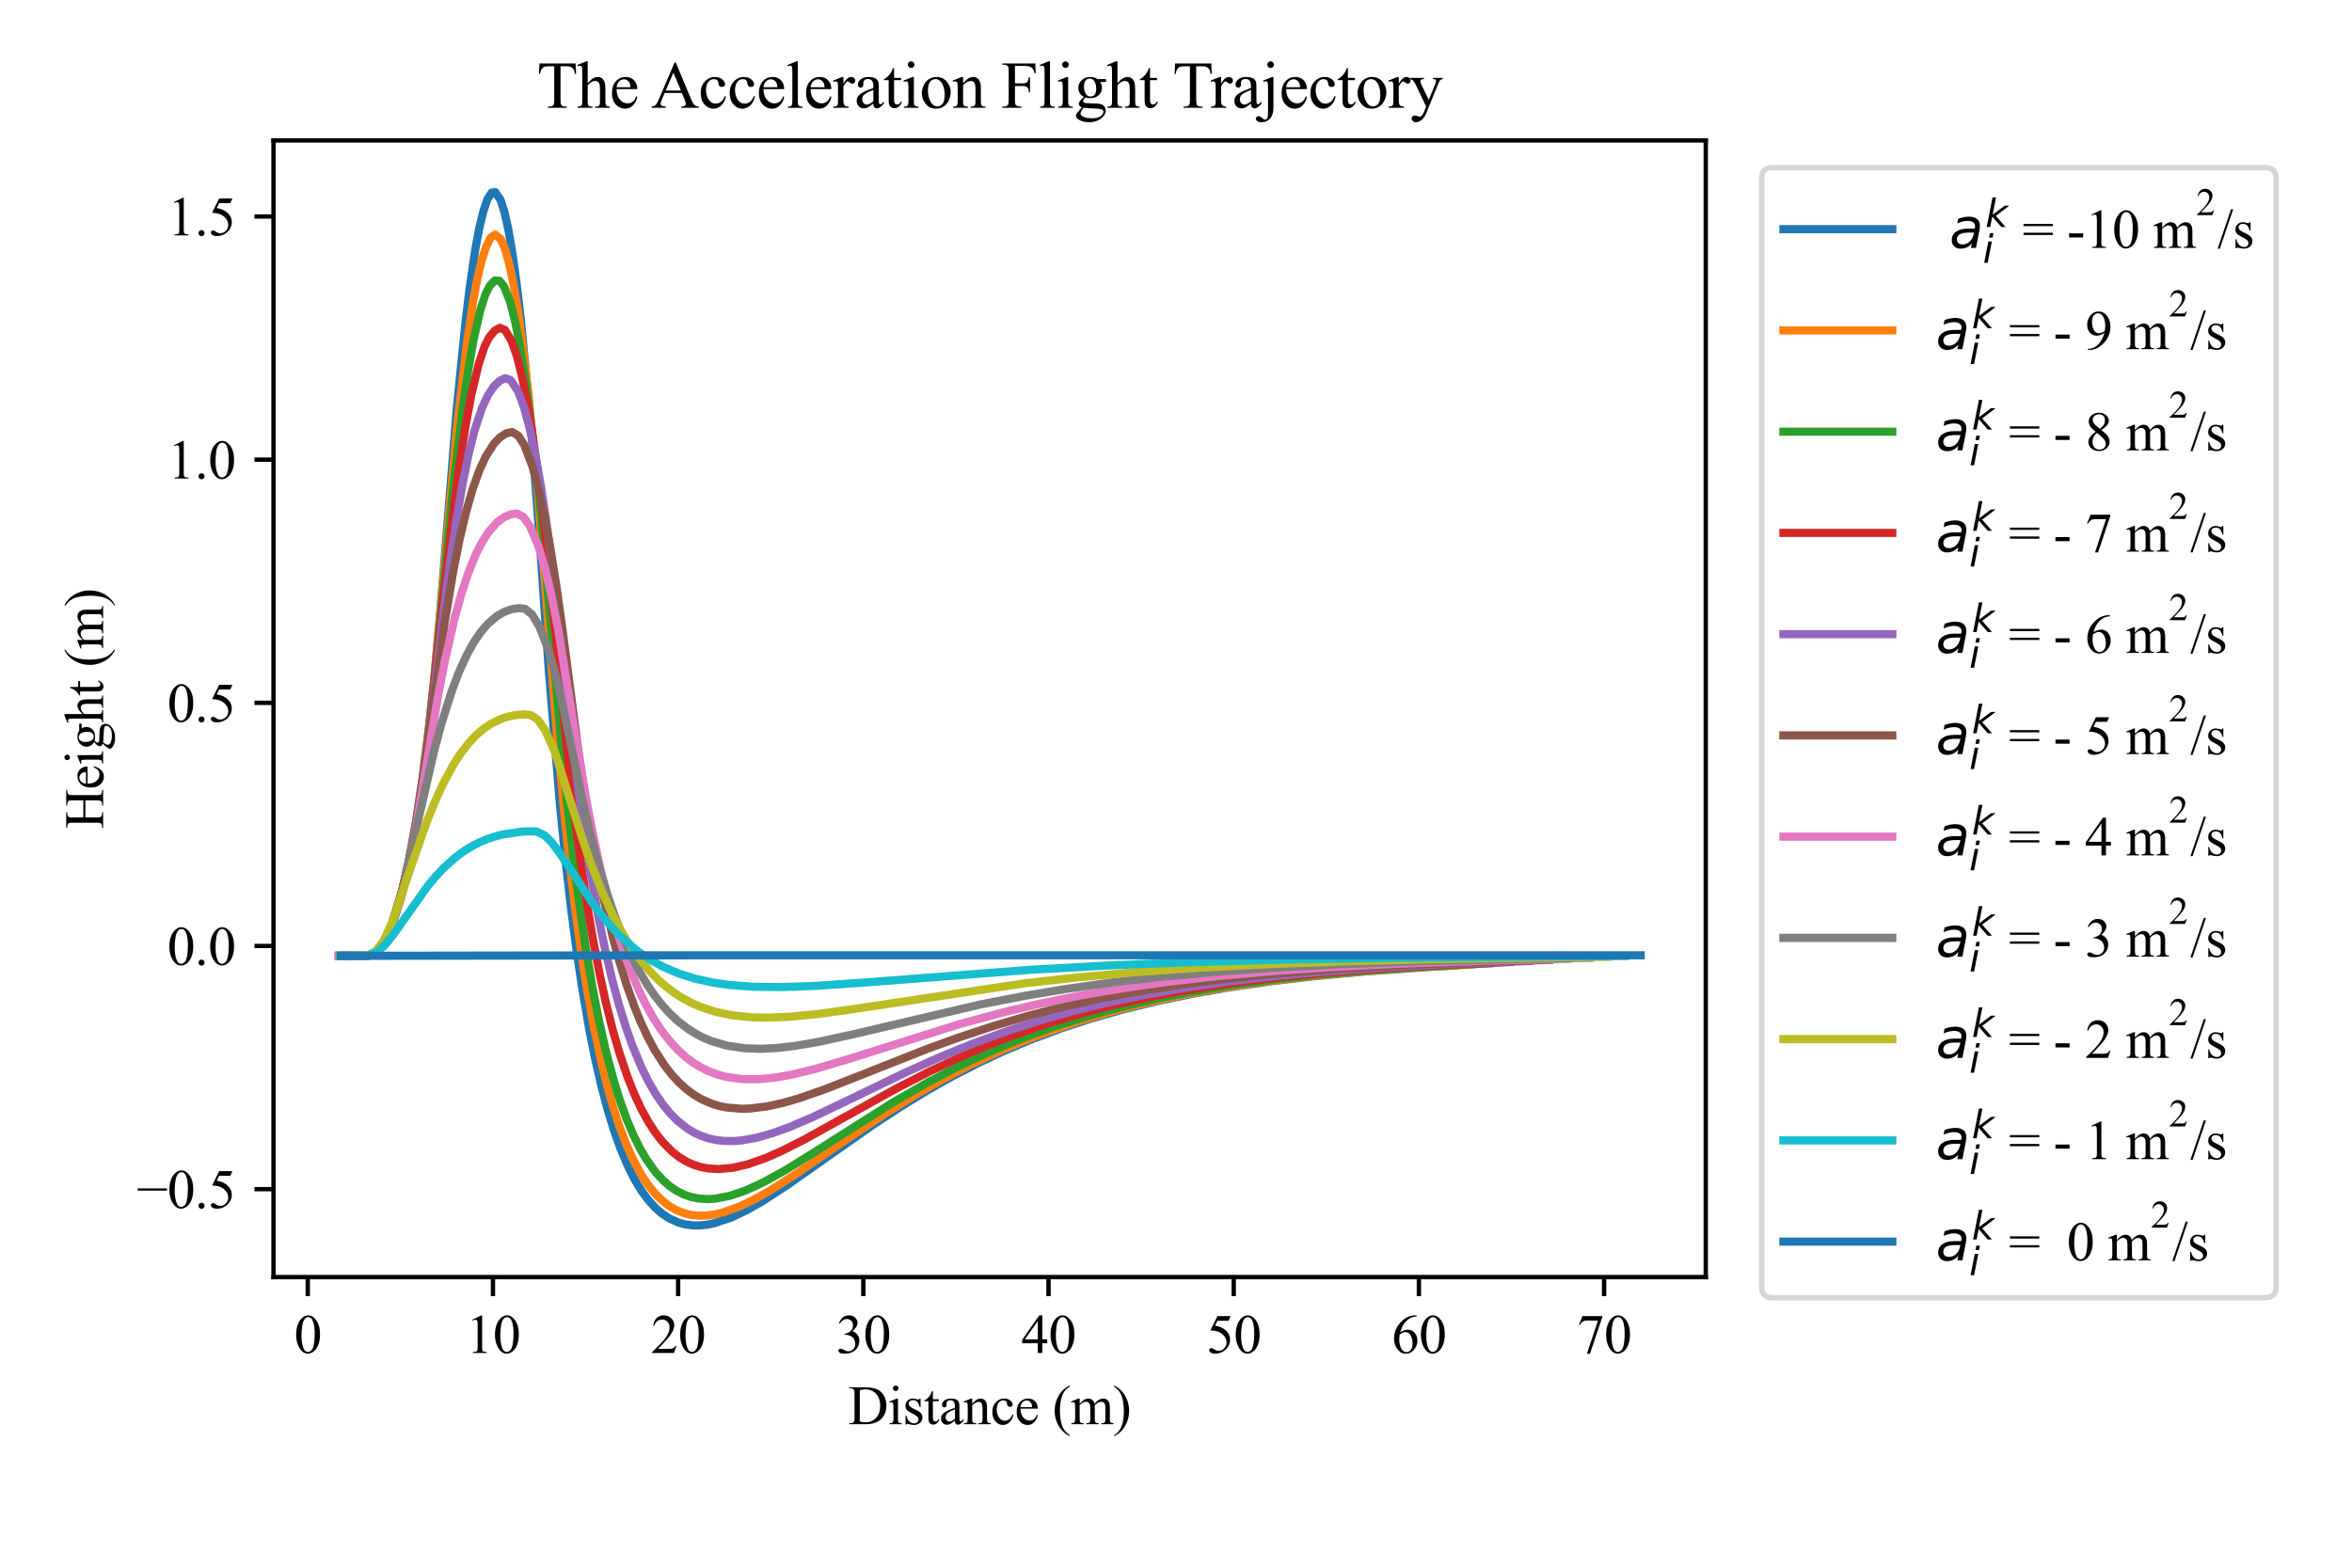 <?xml version="1.0" encoding="utf-8" standalone="no"?>
<!DOCTYPE svg PUBLIC "-//W3C//DTD SVG 1.1//EN"
  "http://www.w3.org/Graphics/SVG/1.1/DTD/svg11.dtd">
<svg xmlns:xlink="http://www.w3.org/1999/xlink" width="432pt" height="288pt" viewBox="0 0 432 288" xmlns="http://www.w3.org/2000/svg" version="1.1">
 <defs>
  <style type="text/css">*{stroke-linejoin: round; stroke-linecap: butt}</style>
 </defs>
 <g id="figure_1">
  <g id="patch_1">
   <path d="M 0 288 
L 432 288 
L 432 0 
L 0 0 
z
" style="fill: #ffffff"/>
  </g>
  <g id="axes_1">
   <g id="patch_2">
    <path d="M 50.237 234.616 
L 313.301 234.616 
L 313.301 25.8 
L 50.237 25.8 
z
" style="fill: #ffffff"/>
   </g>
   <g id="matplotlib.axis_1">
    <g id="xtick_1">
     <g id="line2d_1">
      <defs>
       <path id="mae09f684af" d="M 0 0 
L 0 3.5 
" style="stroke: #000000; stroke-width: 0.8"/>
      </defs>
      <g>
       <use xlink:href="#mae09f684af" x="56.526" y="234.616" style="stroke: #000000; stroke-width: 0.8"/>
      </g>
     </g>
     <g id="text_1">
      <!-- 0 -->
      <g transform="translate(54.026 248.56) scale(0.1 -0.1)">
       <defs>
        <path id="TimesNewRomanPSMT-30" d="M 231 2094 
Q 231 2819 450 3342 
Q 669 3866 1031 4122 
Q 1313 4325 1613 4325 
Q 2100 4325 2488 3828 
Q 2972 3213 2972 2159 
Q 2972 1422 2759 906 
Q 2547 391 2217 158 
Q 1888 -75 1581 -75 
Q 975 -75 572 641 
Q 231 1244 231 2094 
z
M 844 2016 
Q 844 1141 1059 588 
Q 1238 122 1591 122 
Q 1759 122 1940 273 
Q 2122 425 2216 781 
Q 2359 1319 2359 2297 
Q 2359 3022 2209 3506 
Q 2097 3866 1919 4016 
Q 1791 4119 1609 4119 
Q 1397 4119 1231 3928 
Q 1006 3669 925 3112 
Q 844 2556 844 2016 
z
" transform="scale(0.016)"/>
       </defs>
       <use xlink:href="#TimesNewRomanPSMT-30"/>
      </g>
     </g>
    </g>
    <g id="xtick_2">
     <g id="line2d_2">
      <g>
       <use xlink:href="#mae09f684af" x="90.541" y="234.616" style="stroke: #000000; stroke-width: 0.8"/>
      </g>
     </g>
     <g id="text_2">
      <!-- 10 -->
      <g transform="translate(85.541 248.56) scale(0.1 -0.1)">
       <defs>
        <path id="TimesNewRomanPSMT-31" d="M 750 3822 
L 1781 4325 
L 1884 4325 
L 1884 747 
Q 1884 391 1914 303 
Q 1944 216 2037 169 
Q 2131 122 2419 116 
L 2419 0 
L 825 0 
L 825 116 
Q 1125 122 1212 167 
Q 1300 213 1334 289 
Q 1369 366 1369 747 
L 1369 3034 
Q 1369 3497 1338 3628 
Q 1316 3728 1258 3775 
Q 1200 3822 1119 3822 
Q 1003 3822 797 3725 
L 750 3822 
z
" transform="scale(0.016)"/>
       </defs>
       <use xlink:href="#TimesNewRomanPSMT-31"/>
       <use xlink:href="#TimesNewRomanPSMT-30" x="50"/>
      </g>
     </g>
    </g>
    <g id="xtick_3">
     <g id="line2d_3">
      <g>
       <use xlink:href="#mae09f684af" x="124.555" y="234.616" style="stroke: #000000; stroke-width: 0.8"/>
      </g>
     </g>
     <g id="text_3">
      <!-- 20 -->
      <g transform="translate(119.555 248.56) scale(0.1 -0.1)">
       <defs>
        <path id="TimesNewRomanPSMT-32" d="M 2934 816 
L 2638 0 
L 138 0 
L 138 116 
Q 1241 1122 1691 1759 
Q 2141 2397 2141 2925 
Q 2141 3328 1894 3587 
Q 1647 3847 1303 3847 
Q 991 3847 742 3664 
Q 494 3481 375 3128 
L 259 3128 
Q 338 3706 661 4015 
Q 984 4325 1469 4325 
Q 1984 4325 2329 3994 
Q 2675 3663 2675 3213 
Q 2675 2891 2525 2569 
Q 2294 2063 1775 1497 
Q 997 647 803 472 
L 1909 472 
Q 2247 472 2383 497 
Q 2519 522 2628 598 
Q 2738 675 2819 816 
L 2934 816 
z
" transform="scale(0.016)"/>
       </defs>
       <use xlink:href="#TimesNewRomanPSMT-32"/>
       <use xlink:href="#TimesNewRomanPSMT-30" x="50"/>
      </g>
     </g>
    </g>
    <g id="xtick_4">
     <g id="line2d_4">
      <g>
       <use xlink:href="#mae09f684af" x="158.57" y="234.616" style="stroke: #000000; stroke-width: 0.8"/>
      </g>
     </g>
     <g id="text_4">
      <!-- 30 -->
      <g transform="translate(153.57 248.56) scale(0.1 -0.1)">
       <defs>
        <path id="TimesNewRomanPSMT-33" d="M 325 3431 
Q 506 3859 782 4092 
Q 1059 4325 1472 4325 
Q 1981 4325 2253 3994 
Q 2459 3747 2459 3466 
Q 2459 3003 1878 2509 
Q 2269 2356 2469 2072 
Q 2669 1788 2669 1403 
Q 2669 853 2319 450 
Q 1863 -75 997 -75 
Q 569 -75 414 31 
Q 259 138 259 259 
Q 259 350 332 419 
Q 406 488 509 488 
Q 588 488 669 463 
Q 722 447 909 348 
Q 1097 250 1169 231 
Q 1284 197 1416 197 
Q 1734 197 1970 444 
Q 2206 691 2206 1028 
Q 2206 1275 2097 1509 
Q 2016 1684 1919 1775 
Q 1784 1900 1550 2001 
Q 1316 2103 1072 2103 
L 972 2103 
L 972 2197 
Q 1219 2228 1467 2375 
Q 1716 2522 1828 2728 
Q 1941 2934 1941 3181 
Q 1941 3503 1739 3701 
Q 1538 3900 1238 3900 
Q 753 3900 428 3381 
L 325 3431 
z
" transform="scale(0.016)"/>
       </defs>
       <use xlink:href="#TimesNewRomanPSMT-33"/>
       <use xlink:href="#TimesNewRomanPSMT-30" x="50"/>
      </g>
     </g>
    </g>
    <g id="xtick_5">
     <g id="line2d_5">
      <g>
       <use xlink:href="#mae09f684af" x="192.585" y="234.616" style="stroke: #000000; stroke-width: 0.8"/>
      </g>
     </g>
     <g id="text_5">
      <!-- 40 -->
      <g transform="translate(187.585 248.56) scale(0.1 -0.1)">
       <defs>
        <path id="TimesNewRomanPSMT-34" d="M 2978 1563 
L 2978 1119 
L 2409 1119 
L 2409 0 
L 1894 0 
L 1894 1119 
L 100 1119 
L 100 1519 
L 2066 4325 
L 2409 4325 
L 2409 1563 
L 2978 1563 
z
M 1894 1563 
L 1894 3666 
L 406 1563 
L 1894 1563 
z
" transform="scale(0.016)"/>
       </defs>
       <use xlink:href="#TimesNewRomanPSMT-34"/>
       <use xlink:href="#TimesNewRomanPSMT-30" x="50"/>
      </g>
     </g>
    </g>
    <g id="xtick_6">
     <g id="line2d_6">
      <g>
       <use xlink:href="#mae09f684af" x="226.6" y="234.616" style="stroke: #000000; stroke-width: 0.8"/>
      </g>
     </g>
     <g id="text_6">
      <!-- 50 -->
      <g transform="translate(221.6 248.56) scale(0.1 -0.1)">
       <defs>
        <path id="TimesNewRomanPSMT-35" d="M 2778 4238 
L 2534 3706 
L 1259 3706 
L 981 3138 
Q 1809 3016 2294 2522 
Q 2709 2097 2709 1522 
Q 2709 1188 2573 903 
Q 2438 619 2231 419 
Q 2025 219 1772 97 
Q 1413 -75 1034 -75 
Q 653 -75 479 54 
Q 306 184 306 341 
Q 306 428 378 495 
Q 450 563 559 563 
Q 641 563 702 538 
Q 763 513 909 409 
Q 1144 247 1384 247 
Q 1750 247 2026 523 
Q 2303 800 2303 1197 
Q 2303 1581 2056 1914 
Q 1809 2247 1375 2428 
Q 1034 2569 447 2591 
L 1259 4238 
L 2778 4238 
z
" transform="scale(0.016)"/>
       </defs>
       <use xlink:href="#TimesNewRomanPSMT-35"/>
       <use xlink:href="#TimesNewRomanPSMT-30" x="50"/>
      </g>
     </g>
    </g>
    <g id="xtick_7">
     <g id="line2d_7">
      <g>
       <use xlink:href="#mae09f684af" x="260.614" y="234.616" style="stroke: #000000; stroke-width: 0.8"/>
      </g>
     </g>
     <g id="text_7">
      <!-- 60 -->
      <g transform="translate(255.614 248.56) scale(0.1 -0.1)">
       <defs>
        <path id="TimesNewRomanPSMT-36" d="M 2869 4325 
L 2869 4209 
Q 2456 4169 2195 4045 
Q 1934 3922 1679 3669 
Q 1425 3416 1258 3105 
Q 1091 2794 978 2366 
Q 1428 2675 1881 2675 
Q 2316 2675 2634 2325 
Q 2953 1975 2953 1425 
Q 2953 894 2631 456 
Q 2244 -75 1606 -75 
Q 1172 -75 869 213 
Q 275 772 275 1663 
Q 275 2231 503 2743 
Q 731 3256 1154 3653 
Q 1578 4050 1965 4187 
Q 2353 4325 2688 4325 
L 2869 4325 
z
M 925 2138 
Q 869 1716 869 1456 
Q 869 1156 980 804 
Q 1091 453 1309 247 
Q 1469 100 1697 100 
Q 1969 100 2183 356 
Q 2397 613 2397 1088 
Q 2397 1622 2184 2012 
Q 1972 2403 1581 2403 
Q 1463 2403 1327 2353 
Q 1191 2303 925 2138 
z
" transform="scale(0.016)"/>
       </defs>
       <use xlink:href="#TimesNewRomanPSMT-36"/>
       <use xlink:href="#TimesNewRomanPSMT-30" x="50"/>
      </g>
     </g>
    </g>
    <g id="xtick_8">
     <g id="line2d_8">
      <g>
       <use xlink:href="#mae09f684af" x="294.629" y="234.616" style="stroke: #000000; stroke-width: 0.8"/>
      </g>
     </g>
     <g id="text_8">
      <!-- 70 -->
      <g transform="translate(289.629 248.56) scale(0.1 -0.1)">
       <defs>
        <path id="TimesNewRomanPSMT-37" d="M 644 4238 
L 2916 4238 
L 2916 4119 
L 1503 -88 
L 1153 -88 
L 2419 3728 
L 1253 3728 
Q 900 3728 750 3644 
Q 488 3500 328 3200 
L 238 3234 
L 644 4238 
z
" transform="scale(0.016)"/>
       </defs>
       <use xlink:href="#TimesNewRomanPSMT-37"/>
       <use xlink:href="#TimesNewRomanPSMT-30" x="50"/>
      </g>
     </g>
    </g>
    <g id="text_9">
     <!-- Distance (m) -->
     <g transform="translate(155.807 261.643) scale(0.1 -0.1)">
      <defs>
       <path id="TimesNewRomanPSMT-44" d="M 109 0 
L 109 116 
L 269 116 
Q 538 116 650 288 
Q 719 391 719 750 
L 719 3488 
Q 719 3884 631 3984 
Q 509 4122 269 4122 
L 109 4122 
L 109 4238 
L 1834 4238 
Q 2784 4238 3279 4022 
Q 3775 3806 4076 3303 
Q 4378 2800 4378 2141 
Q 4378 1256 3841 663 
Q 3238 0 2003 0 
L 109 0 
z
M 1319 306 
Q 1716 219 1984 219 
Q 2709 219 3187 728 
Q 3666 1238 3666 2109 
Q 3666 2988 3187 3494 
Q 2709 4000 1959 4000 
Q 1678 4000 1319 3909 
L 1319 306 
z
" transform="scale(0.016)"/>
       <path id="TimesNewRomanPSMT-69" d="M 928 4444 
Q 1059 4444 1151 4351 
Q 1244 4259 1244 4128 
Q 1244 3997 1151 3903 
Q 1059 3809 928 3809 
Q 797 3809 703 3903 
Q 609 3997 609 4128 
Q 609 4259 701 4351 
Q 794 4444 928 4444 
z
M 1188 2947 
L 1188 647 
Q 1188 378 1227 289 
Q 1266 200 1342 156 
Q 1419 113 1622 113 
L 1622 0 
L 231 0 
L 231 113 
Q 441 113 512 153 
Q 584 194 626 287 
Q 669 381 669 647 
L 669 1750 
Q 669 2216 641 2353 
Q 619 2453 572 2492 
Q 525 2531 444 2531 
Q 356 2531 231 2484 
L 188 2597 
L 1050 2947 
L 1188 2947 
z
" transform="scale(0.016)"/>
       <path id="TimesNewRomanPSMT-73" d="M 2050 2947 
L 2050 1972 
L 1947 1972 
Q 1828 2431 1642 2597 
Q 1456 2763 1169 2763 
Q 950 2763 815 2647 
Q 681 2531 681 2391 
Q 681 2216 781 2091 
Q 878 1963 1175 1819 
L 1631 1597 
Q 2266 1288 2266 781 
Q 2266 391 1970 151 
Q 1675 -88 1309 -88 
Q 1047 -88 709 6 
Q 606 38 541 38 
Q 469 38 428 -44 
L 325 -44 
L 325 978 
L 428 978 
Q 516 541 762 319 
Q 1009 97 1316 97 
Q 1531 97 1667 223 
Q 1803 350 1803 528 
Q 1803 744 1651 891 
Q 1500 1038 1047 1263 
Q 594 1488 453 1669 
Q 313 1847 313 2119 
Q 313 2472 555 2709 
Q 797 2947 1181 2947 
Q 1350 2947 1591 2875 
Q 1750 2828 1803 2828 
Q 1853 2828 1881 2850 
Q 1909 2872 1947 2947 
L 2050 2947 
z
" transform="scale(0.016)"/>
       <path id="TimesNewRomanPSMT-74" d="M 1031 3803 
L 1031 2863 
L 1700 2863 
L 1700 2644 
L 1031 2644 
L 1031 788 
Q 1031 509 1111 412 
Q 1191 316 1316 316 
Q 1419 316 1516 380 
Q 1613 444 1666 569 
L 1788 569 
Q 1678 263 1478 108 
Q 1278 -47 1066 -47 
Q 922 -47 784 33 
Q 647 113 581 261 
Q 516 409 516 719 
L 516 2644 
L 63 2644 
L 63 2747 
Q 234 2816 414 2980 
Q 594 3144 734 3369 
Q 806 3488 934 3803 
L 1031 3803 
z
" transform="scale(0.016)"/>
       <path id="TimesNewRomanPSMT-61" d="M 1822 413 
Q 1381 72 1269 19 
Q 1100 -59 909 -59 
Q 613 -59 420 144 
Q 228 347 228 678 
Q 228 888 322 1041 
Q 450 1253 767 1440 
Q 1084 1628 1822 1897 
L 1822 2009 
Q 1822 2438 1686 2597 
Q 1550 2756 1291 2756 
Q 1094 2756 978 2650 
Q 859 2544 859 2406 
L 866 2225 
Q 866 2081 792 2003 
Q 719 1925 600 1925 
Q 484 1925 411 2006 
Q 338 2088 338 2228 
Q 338 2497 613 2722 
Q 888 2947 1384 2947 
Q 1766 2947 2009 2819 
Q 2194 2722 2281 2516 
Q 2338 2381 2338 1966 
L 2338 994 
Q 2338 584 2353 492 
Q 2369 400 2405 369 
Q 2441 338 2488 338 
Q 2538 338 2575 359 
Q 2641 400 2828 588 
L 2828 413 
Q 2478 -56 2159 -56 
Q 2006 -56 1915 50 
Q 1825 156 1822 413 
z
M 1822 616 
L 1822 1706 
Q 1350 1519 1213 1441 
Q 966 1303 859 1153 
Q 753 1003 753 825 
Q 753 600 887 451 
Q 1022 303 1197 303 
Q 1434 303 1822 616 
z
" transform="scale(0.016)"/>
       <path id="TimesNewRomanPSMT-6e" d="M 1034 2341 
Q 1538 2947 1994 2947 
Q 2228 2947 2397 2830 
Q 2566 2713 2666 2444 
Q 2734 2256 2734 1869 
L 2734 647 
Q 2734 375 2778 278 
Q 2813 200 2889 156 
Q 2966 113 3172 113 
L 3172 0 
L 1756 0 
L 1756 113 
L 1816 113 
Q 2016 113 2095 173 
Q 2175 234 2206 353 
Q 2219 400 2219 647 
L 2219 1819 
Q 2219 2209 2117 2386 
Q 2016 2563 1775 2563 
Q 1403 2563 1034 2156 
L 1034 647 
Q 1034 356 1069 288 
Q 1113 197 1189 155 
Q 1266 113 1500 113 
L 1500 0 
L 84 0 
L 84 113 
L 147 113 
Q 366 113 442 223 
Q 519 334 519 647 
L 519 1709 
Q 519 2225 495 2337 
Q 472 2450 423 2490 
Q 375 2531 294 2531 
Q 206 2531 84 2484 
L 38 2597 
L 900 2947 
L 1034 2947 
L 1034 2341 
z
" transform="scale(0.016)"/>
       <path id="TimesNewRomanPSMT-63" d="M 2631 1088 
Q 2516 522 2178 217 
Q 1841 -88 1431 -88 
Q 944 -88 581 321 
Q 219 731 219 1428 
Q 219 2103 620 2525 
Q 1022 2947 1584 2947 
Q 2006 2947 2278 2723 
Q 2550 2500 2550 2259 
Q 2550 2141 2473 2067 
Q 2397 1994 2259 1994 
Q 2075 1994 1981 2113 
Q 1928 2178 1911 2362 
Q 1894 2547 1784 2644 
Q 1675 2738 1481 2738 
Q 1169 2738 978 2506 
Q 725 2200 725 1697 
Q 725 1184 976 792 
Q 1228 400 1656 400 
Q 1963 400 2206 609 
Q 2378 753 2541 1131 
L 2631 1088 
z
" transform="scale(0.016)"/>
       <path id="TimesNewRomanPSMT-65" d="M 681 1784 
Q 678 1147 991 784 
Q 1303 422 1725 422 
Q 2006 422 2214 576 
Q 2422 731 2563 1106 
L 2659 1044 
Q 2594 616 2278 264 
Q 1963 -88 1488 -88 
Q 972 -88 605 314 
Q 238 716 238 1394 
Q 238 2128 614 2539 
Q 991 2950 1559 2950 
Q 2041 2950 2350 2633 
Q 2659 2316 2659 1784 
L 681 1784 
z
M 681 1966 
L 2006 1966 
Q 1991 2241 1941 2353 
Q 1863 2528 1708 2628 
Q 1553 2728 1384 2728 
Q 1125 2728 920 2526 
Q 716 2325 681 1966 
z
" transform="scale(0.016)"/>
       <path id="TimesNewRomanPSMT-20" transform="scale(0.016)"/>
       <path id="TimesNewRomanPSMT-28" d="M 1988 -1253 
L 1988 -1369 
Q 1516 -1131 1200 -813 
Q 750 -359 506 256 
Q 263 872 263 1534 
Q 263 2503 741 3301 
Q 1219 4100 1988 4444 
L 1988 4313 
Q 1603 4100 1356 3731 
Q 1109 3363 987 2797 
Q 866 2231 866 1616 
Q 866 947 969 400 
Q 1050 -31 1165 -292 
Q 1281 -553 1476 -793 
Q 1672 -1034 1988 -1253 
z
" transform="scale(0.016)"/>
       <path id="TimesNewRomanPSMT-6d" d="M 1050 2338 
Q 1363 2650 1419 2697 
Q 1559 2816 1721 2881 
Q 1884 2947 2044 2947 
Q 2313 2947 2506 2790 
Q 2700 2634 2766 2338 
Q 3088 2713 3309 2830 
Q 3531 2947 3766 2947 
Q 3994 2947 4170 2830 
Q 4347 2713 4450 2447 
Q 4519 2266 4519 1878 
L 4519 647 
Q 4519 378 4559 278 
Q 4591 209 4675 161 
Q 4759 113 4950 113 
L 4950 0 
L 3538 0 
L 3538 113 
L 3597 113 
Q 3781 113 3884 184 
Q 3956 234 3988 344 
Q 4000 397 4000 647 
L 4000 1878 
Q 4000 2228 3916 2372 
Q 3794 2572 3525 2572 
Q 3359 2572 3192 2489 
Q 3025 2406 2788 2181 
L 2781 2147 
L 2788 2013 
L 2788 647 
Q 2788 353 2820 281 
Q 2853 209 2943 161 
Q 3034 113 3253 113 
L 3253 0 
L 1806 0 
L 1806 113 
Q 2044 113 2133 169 
Q 2222 225 2256 338 
Q 2272 391 2272 647 
L 2272 1878 
Q 2272 2228 2169 2381 
Q 2031 2581 1784 2581 
Q 1616 2581 1450 2491 
Q 1191 2353 1050 2181 
L 1050 647 
Q 1050 366 1089 281 
Q 1128 197 1204 155 
Q 1281 113 1516 113 
L 1516 0 
L 100 0 
L 100 113 
Q 297 113 375 155 
Q 453 197 493 289 
Q 534 381 534 647 
L 534 1741 
Q 534 2213 506 2350 
Q 484 2453 437 2492 
Q 391 2531 309 2531 
Q 222 2531 100 2484 
L 53 2597 
L 916 2947 
L 1050 2947 
L 1050 2338 
z
" transform="scale(0.016)"/>
       <path id="TimesNewRomanPSMT-29" d="M 144 4313 
L 144 4444 
Q 619 4209 934 3891 
Q 1381 3434 1625 2820 
Q 1869 2206 1869 1541 
Q 1869 572 1392 -226 
Q 916 -1025 144 -1369 
L 144 -1253 
Q 528 -1038 776 -670 
Q 1025 -303 1145 264 
Q 1266 831 1266 1447 
Q 1266 2113 1163 2663 
Q 1084 3094 967 3353 
Q 850 3613 656 3853 
Q 463 4094 144 4313 
z
" transform="scale(0.016)"/>
      </defs>
      <use xlink:href="#TimesNewRomanPSMT-44"/>
      <use xlink:href="#TimesNewRomanPSMT-69" x="72.217"/>
      <use xlink:href="#TimesNewRomanPSMT-73" x="100"/>
      <use xlink:href="#TimesNewRomanPSMT-74" x="138.916"/>
      <use xlink:href="#TimesNewRomanPSMT-61" x="166.699"/>
      <use xlink:href="#TimesNewRomanPSMT-6e" x="211.084"/>
      <use xlink:href="#TimesNewRomanPSMT-63" x="261.084"/>
      <use xlink:href="#TimesNewRomanPSMT-65" x="305.469"/>
      <use xlink:href="#TimesNewRomanPSMT-20" x="349.854"/>
      <use xlink:href="#TimesNewRomanPSMT-28" x="374.854"/>
      <use xlink:href="#TimesNewRomanPSMT-6d" x="408.154"/>
      <use xlink:href="#TimesNewRomanPSMT-29" x="485.938"/>
     </g>
    </g>
   </g>
   <g id="matplotlib.axis_2">
    <g id="ytick_1">
     <g id="line2d_9">
      <defs>
       <path id="me6e6f0237c" d="M 0 0 
L -3.5 0 
" style="stroke: #000000; stroke-width: 0.8"/>
      </defs>
      <g>
       <use xlink:href="#me6e6f0237c" x="50.237" y="218.457" style="stroke: #000000; stroke-width: 0.8"/>
      </g>
     </g>
     <g id="text_10">
      <!-- −0.5 -->
      <g transform="translate(25.098 221.929) scale(0.1 -0.1)">
       <defs>
        <path id="TimesNewRomanPSMT-2212" d="M 3484 2000 
L 116 2000 
L 116 2256 
L 3484 2256 
L 3484 2000 
z
" transform="scale(0.016)"/>
        <path id="TimesNewRomanPSMT-2e" d="M 800 606 
Q 947 606 1047 504 
Q 1147 403 1147 259 
Q 1147 116 1045 14 
Q 944 -88 800 -88 
Q 656 -88 554 14 
Q 453 116 453 259 
Q 453 406 554 506 
Q 656 606 800 606 
z
" transform="scale(0.016)"/>
       </defs>
       <use xlink:href="#TimesNewRomanPSMT-2212"/>
       <use xlink:href="#TimesNewRomanPSMT-30" x="56.396"/>
       <use xlink:href="#TimesNewRomanPSMT-2e" x="106.396"/>
       <use xlink:href="#TimesNewRomanPSMT-35" x="131.396"/>
      </g>
     </g>
    </g>
    <g id="ytick_2">
     <g id="line2d_10">
      <g>
       <use xlink:href="#me6e6f0237c" x="50.237" y="173.786" style="stroke: #000000; stroke-width: 0.8"/>
      </g>
     </g>
     <g id="text_11">
      <!-- 0.0 -->
      <g transform="translate(30.738 177.258) scale(0.1 -0.1)">
       <use xlink:href="#TimesNewRomanPSMT-30"/>
       <use xlink:href="#TimesNewRomanPSMT-2e" x="50"/>
       <use xlink:href="#TimesNewRomanPSMT-30" x="75"/>
      </g>
     </g>
    </g>
    <g id="ytick_3">
     <g id="line2d_11">
      <g>
       <use xlink:href="#me6e6f0237c" x="50.237" y="129.115" style="stroke: #000000; stroke-width: 0.8"/>
      </g>
     </g>
     <g id="text_12">
      <!-- 0.5 -->
      <g transform="translate(30.738 132.587) scale(0.1 -0.1)">
       <use xlink:href="#TimesNewRomanPSMT-30"/>
       <use xlink:href="#TimesNewRomanPSMT-2e" x="50"/>
       <use xlink:href="#TimesNewRomanPSMT-35" x="75"/>
      </g>
     </g>
    </g>
    <g id="ytick_4">
     <g id="line2d_12">
      <g>
       <use xlink:href="#me6e6f0237c" x="50.237" y="84.443" style="stroke: #000000; stroke-width: 0.8"/>
      </g>
     </g>
     <g id="text_13">
      <!-- 1.0 -->
      <g transform="translate(30.738 87.915) scale(0.1 -0.1)">
       <use xlink:href="#TimesNewRomanPSMT-31"/>
       <use xlink:href="#TimesNewRomanPSMT-2e" x="50"/>
       <use xlink:href="#TimesNewRomanPSMT-30" x="75"/>
      </g>
     </g>
    </g>
    <g id="ytick_5">
     <g id="line2d_13">
      <g>
       <use xlink:href="#me6e6f0237c" x="50.237" y="39.772" style="stroke: #000000; stroke-width: 0.8"/>
      </g>
     </g>
     <g id="text_14">
      <!-- 1.5 -->
      <g transform="translate(30.738 43.244) scale(0.1 -0.1)">
       <use xlink:href="#TimesNewRomanPSMT-31"/>
       <use xlink:href="#TimesNewRomanPSMT-2e" x="50"/>
       <use xlink:href="#TimesNewRomanPSMT-35" x="75"/>
      </g>
     </g>
    </g>
    <g id="text_15">
     <!-- Height (m) -->
     <g transform="translate(18.941 152.285) rotate(-90) scale(0.1 -0.1)">
      <defs>
       <path id="TimesNewRomanPSMT-48" d="M 1316 2272 
L 3284 2272 
L 3284 3484 
Q 3284 3809 3244 3913 
Q 3213 3991 3113 4047 
Q 2978 4122 2828 4122 
L 2678 4122 
L 2678 4238 
L 4491 4238 
L 4491 4122 
L 4341 4122 
Q 4191 4122 4056 4050 
Q 3956 4000 3920 3898 
Q 3884 3797 3884 3484 
L 3884 750 
Q 3884 428 3925 325 
Q 3956 247 4053 191 
Q 4191 116 4341 116 
L 4491 116 
L 4491 0 
L 2678 0 
L 2678 116 
L 2828 116 
Q 3088 116 3206 269 
Q 3284 369 3284 750 
L 3284 2041 
L 1316 2041 
L 1316 750 
Q 1316 428 1356 325 
Q 1388 247 1488 191 
Q 1622 116 1772 116 
L 1925 116 
L 1925 0 
L 109 0 
L 109 116 
L 259 116 
Q 522 116 641 269 
Q 716 369 716 750 
L 716 3484 
Q 716 3809 675 3913 
Q 644 3991 547 4047 
Q 409 4122 259 4122 
L 109 4122 
L 109 4238 
L 1925 4238 
L 1925 4122 
L 1772 4122 
Q 1622 4122 1488 4050 
Q 1391 4000 1353 3898 
Q 1316 3797 1316 3484 
L 1316 2272 
z
" transform="scale(0.016)"/>
       <path id="TimesNewRomanPSMT-67" d="M 966 1044 
Q 703 1172 562 1401 
Q 422 1631 422 1909 
Q 422 2334 742 2640 
Q 1063 2947 1563 2947 
Q 1972 2947 2272 2747 
L 2878 2747 
Q 3013 2747 3034 2739 
Q 3056 2731 3066 2713 
Q 3084 2684 3084 2613 
Q 3084 2531 3069 2500 
Q 3059 2484 3036 2475 
Q 3013 2466 2878 2466 
L 2506 2466 
Q 2681 2241 2681 1891 
Q 2681 1491 2375 1206 
Q 2069 922 1553 922 
Q 1341 922 1119 984 
Q 981 866 932 777 
Q 884 688 884 625 
Q 884 572 936 522 
Q 988 472 1138 450 
Q 1225 438 1575 428 
Q 2219 413 2409 384 
Q 2700 344 2873 169 
Q 3047 -6 3047 -263 
Q 3047 -616 2716 -925 
Q 2228 -1381 1444 -1381 
Q 841 -1381 425 -1109 
Q 191 -953 191 -784 
Q 191 -709 225 -634 
Q 278 -519 444 -313 
Q 466 -284 763 25 
Q 600 122 533 198 
Q 466 275 466 372 
Q 466 481 555 628 
Q 644 775 966 1044 
z
M 1509 2797 
Q 1278 2797 1122 2612 
Q 966 2428 966 2047 
Q 966 1553 1178 1281 
Q 1341 1075 1591 1075 
Q 1828 1075 1981 1253 
Q 2134 1431 2134 1813 
Q 2134 2309 1919 2591 
Q 1759 2797 1509 2797 
z
M 934 0 
Q 788 -159 713 -296 
Q 638 -434 638 -550 
Q 638 -700 819 -813 
Q 1131 -1006 1722 -1006 
Q 2284 -1006 2551 -807 
Q 2819 -609 2819 -384 
Q 2819 -222 2659 -153 
Q 2497 -84 2016 -72 
Q 1313 -53 934 0 
z
" transform="scale(0.016)"/>
       <path id="TimesNewRomanPSMT-68" d="M 1041 4444 
L 1041 2350 
Q 1388 2731 1591 2839 
Q 1794 2947 1997 2947 
Q 2241 2947 2416 2812 
Q 2591 2678 2675 2391 
Q 2734 2191 2734 1659 
L 2734 647 
Q 2734 375 2778 275 
Q 2809 200 2884 156 
Q 2959 113 3159 113 
L 3159 0 
L 1753 0 
L 1753 113 
L 1819 113 
Q 2019 113 2097 173 
Q 2175 234 2206 353 
Q 2216 403 2216 647 
L 2216 1659 
Q 2216 2128 2167 2275 
Q 2119 2422 2012 2495 
Q 1906 2569 1756 2569 
Q 1603 2569 1437 2487 
Q 1272 2406 1041 2159 
L 1041 647 
Q 1041 353 1073 281 
Q 1106 209 1195 161 
Q 1284 113 1503 113 
L 1503 0 
L 84 0 
L 84 113 
Q 275 113 384 172 
Q 447 203 484 290 
Q 522 378 522 647 
L 522 3238 
Q 522 3728 498 3840 
Q 475 3953 426 3993 
Q 378 4034 297 4034 
Q 231 4034 84 3984 
L 41 4094 
L 897 4444 
L 1041 4444 
z
" transform="scale(0.016)"/>
      </defs>
      <use xlink:href="#TimesNewRomanPSMT-48"/>
      <use xlink:href="#TimesNewRomanPSMT-65" x="72.217"/>
      <use xlink:href="#TimesNewRomanPSMT-69" x="116.602"/>
      <use xlink:href="#TimesNewRomanPSMT-67" x="144.385"/>
      <use xlink:href="#TimesNewRomanPSMT-68" x="194.385"/>
      <use xlink:href="#TimesNewRomanPSMT-74" x="244.385"/>
      <use xlink:href="#TimesNewRomanPSMT-20" x="272.168"/>
      <use xlink:href="#TimesNewRomanPSMT-28" x="297.168"/>
      <use xlink:href="#TimesNewRomanPSMT-6d" x="330.469"/>
      <use xlink:href="#TimesNewRomanPSMT-29" x="408.252"/>
     </g>
    </g>
   </g>
   <g id="line2d_14">
    <path d="M 62.572 175.595 
L 67.654 175.57 
L 69.243 174.672 
L 70.622 172.739 
L 72.056 169.547 
L 73.863 163.597 
L 75.173 157.776 
L 76.496 150.434 
L 77.675 142.507 
L 78.786 133.656 
L 79.832 123.88 
L 80.872 112.477 
L 83.839 75.735 
L 85.435 59.77 
L 86.233 53.144 
L 87.303 45.802 
L 88.063 41.733 
L 88.808 38.721 
L 89.536 36.581 
L 90.298 35.395 
L 90.966 35.292 
L 91.944 36.731 
L 92.661 38.978 
L 93.387 42.259 
L 94.124 46.586 
L 94.872 51.962 
L 95.679 58.822 
L 97.532 78.415 
L 99.14 99.429 
L 100.806 123.199 
L 102.866 148.065 
L 103.866 157.969 
L 104.835 166.427 
L 105.83 174.094 
L 106.851 181.015 
L 108.227 189.051 
L 109.369 194.754 
L 110.465 199.52 
L 111.581 203.747 
L 112.716 207.476 
L 113.942 210.936 
L 115.482 214.557 
L 116.674 216.874 
L 117.881 218.844 
L 119.102 220.495 
L 120.337 221.853 
L 121.584 222.943 
L 122.843 223.788 
L 124.594 224.591 
L 125.88 224.94 
L 127.258 225.118 
L 128.482 225.125 
L 129.88 224.98 
L 131.205 224.712 
L 134.299 223.675 
L 137.093 222.355 
L 139.743 220.859 
L 144.501 217.786 
L 151.97 212.514 
L 159.823 207.001 
L 165.505 203.262 
L 170.407 200.272 
L 174.785 197.804 
L 179.732 195.253 
L 184.145 193.185 
L 189.125 191.078 
L 195.046 188.866 
L 200.333 187.136 
L 206.097 185.489 
L 212.525 183.912 
L 219.058 182.554 
L 225.226 181.467 
L 233.181 180.303 
L 241.145 179.36 
L 250.806 178.457 
L 261.883 177.674 
L 266.956 177.388 
L 266.956 177.388 
" clip-path="url(#pe179af92ea)" style="fill: none; stroke: #1f77b4; stroke-width: 1.5; stroke-linecap: square"/>
   </g>
   <g id="line2d_15">
    <path d="M 62.478 175.596 
L 67.56 175.585 
L 68.964 174.929 
L 70.531 172.899 
L 71.968 169.782 
L 73.863 163.597 
L 75.173 157.795 
L 76.423 150.978 
L 77.61 143.15 
L 78.734 134.32 
L 79.797 124.492 
L 83.877 79.195 
L 85.693 63.497 
L 86.92 55.266 
L 87.704 51.08 
L 88.526 47.634 
L 89.335 45.226 
L 90.129 43.68 
L 90.913 43.102 
L 91.936 43.864 
L 92.767 45.745 
L 93.555 48.564 
L 94.351 52.416 
L 95.158 57.308 
L 95.976 63.24 
L 97.117 73.091 
L 98.865 91.529 
L 100.547 112.742 
L 102.354 135.497 
L 103.719 150.09 
L 104.639 158.65 
L 105.646 166.965 
L 106.743 174.926 
L 107.734 181.249 
L 108.879 187.675 
L 110.327 194.615 
L 111.454 199.225 
L 112.598 203.3 
L 113.761 206.882 
L 115.014 210.191 
L 116.209 212.877 
L 117.801 215.83 
L 119.03 217.682 
L 120.429 219.395 
L 121.527 220.48 
L 122.873 221.532 
L 124.152 222.28 
L 125.846 222.94 
L 127.149 223.225 
L 128.46 223.341 
L 129.864 223.297 
L 131.194 223.116 
L 132.616 222.792 
L 135.656 221.725 
L 138.473 220.384 
L 141.229 218.838 
L 145.932 215.858 
L 154.956 209.678 
L 162.679 204.523 
L 168.479 200.941 
L 173.402 198.146 
L 177.796 195.852 
L 182.85 193.45 
L 187.276 191.548 
L 192.268 189.616 
L 198.293 187.564 
L 204.706 185.685 
L 211.227 184.058 
L 217.198 182.788 
L 223.927 181.573 
L 231.788 180.401 
L 239.845 179.429 
L 249.412 178.517 
L 260.489 177.719 
L 270.165 177.194 
L 270.165 177.194 
" clip-path="url(#pe179af92ea)" style="fill: none; stroke: #ff7f0e; stroke-width: 1.5; stroke-linecap: square"/>
   </g>
   <g id="line2d_16">
    <path d="M 62.291 175.596 
L 67.374 175.605 
L 68.966 174.929 
L 70.35 173.207 
L 71.792 170.236 
L 73.613 164.624 
L 75.019 158.71 
L 76.283 152.025 
L 77.49 144.265 
L 78.64 135.437 
L 79.736 125.543 
L 83.206 89.745 
L 85.066 74.374 
L 86.005 68.011 
L 86.93 62.706 
L 88.18 57.124 
L 89.129 54.151 
L 89.955 52.489 
L 90.878 51.524 
L 91.737 51.583 
L 92.593 52.64 
L 93.72 55.549 
L 94.585 58.94 
L 95.459 63.358 
L 96.397 69.182 
L 97.29 75.725 
L 98.192 83.296 
L 99.39 94.789 
L 101.304 116.315 
L 103.225 138.142 
L 104.223 148.028 
L 105.7 160.758 
L 106.624 167.668 
L 107.768 175.254 
L 108.868 181.64 
L 109.987 187.349 
L 111.198 192.728 
L 112.721 198.484 
L 113.902 202.27 
L 115.098 205.584 
L 116.309 208.464 
L 117.612 211.091 
L 118.774 213.069 
L 120.419 215.353 
L 121.926 216.98 
L 123.046 217.938 
L 124.336 218.808 
L 125.637 219.457 
L 126.947 219.907 
L 128.266 220.177 
L 130.094 220.288 
L 131.434 220.2 
L 134.135 219.665 
L 136.95 218.701 
L 140.137 217.243 
L 144.317 214.936 
L 149.16 211.944 
L 164.042 202.51 
L 170.408 198.856 
L 175.254 196.313 
L 179.752 194.148 
L 184.265 192.164 
L 189.16 190.217 
L 193.605 188.626 
L 200.288 186.524 
L 206.616 184.824 
L 212.676 183.43 
L 219.119 182.166 
L 225.665 181.081 
L 233.811 179.968 
L 242.81 178.989 
L 252.38 178.177 
L 264.026 177.437 
L 273.61 176.982 
L 273.61 176.982 
" clip-path="url(#pe179af92ea)" style="fill: none; stroke: #2ca02c; stroke-width: 1.5; stroke-linecap: square"/>
   </g>
   <g id="line2d_17">
    <path d="M 62.29 175.596 
L 67.372 175.605 
L 68.964 174.929 
L 70.44 173.058 
L 71.881 170.092 
L 73.703 164.479 
L 75.033 158.876 
L 76.313 152.135 
L 77.542 144.264 
L 78.794 134.665 
L 81.349 110.592 
L 83.529 91.764 
L 84.565 84.265 
L 85.587 77.823 
L 86.596 72.431 
L 87.903 66.935 
L 89.007 63.636 
L 89.855 61.949 
L 90.872 60.736 
L 91.816 60.225 
L 92.752 60.622 
L 93.979 62.659 
L 94.976 65.576 
L 95.921 69.371 
L 96.874 74.189 
L 97.834 80.029 
L 98.803 86.89 
L 99.841 95.297 
L 102.132 117.485 
L 104.174 137.963 
L 105.227 147.239 
L 106.302 155.714 
L 107.816 166.079 
L 108.941 172.732 
L 110.157 179.047 
L 111.247 184.021 
L 112.501 189.034 
L 113.697 193.197 
L 115.29 197.917 
L 116.52 200.999 
L 117.764 203.678 
L 119.02 205.988 
L 120.288 207.96 
L 121.648 209.72 
L 123.344 211.463 
L 124.648 212.504 
L 126.127 213.41 
L 127.368 213.971 
L 128.7 214.393 
L 130.04 214.653 
L 131.979 214.772 
L 134.617 214.531 
L 137.365 213.889 
L 140.572 212.763 
L 143.455 211.5 
L 147.686 209.369 
L 155.354 205.11 
L 164.567 200.002 
L 170.947 196.73 
L 176.813 193.989 
L 181.782 191.885 
L 186.305 190.142 
L 192.786 187.922 
L 199.193 186.026 
L 205.242 184.481 
L 211.769 183.053 
L 218.307 181.839 
L 225.884 180.666 
L 233.938 179.649 
L 243.408 178.7 
L 253.075 177.951 
L 264.158 177.302 
L 277.315 176.747 
L 277.315 176.747 
" clip-path="url(#pe179af92ea)" style="fill: none; stroke: #d62728; stroke-width: 1.5; stroke-linecap: square"/>
   </g>
   <g id="line2d_18">
    <path d="M 62.195 175.597 
L 67.277 175.611 
L 68.87 175.004 
L 70.348 173.276 
L 71.794 170.446 
L 73.631 164.929 
L 75.063 158.96 
L 76.285 152.581 
L 77.547 144.631 
L 78.84 134.885 
L 81.53 111.994 
L 82.666 103.367 
L 83.858 95.354 
L 84.967 88.894 
L 86.065 83.476 
L 87.151 79.095 
L 88.561 74.866 
L 89.621 72.615 
L 90.733 70.954 
L 91.767 69.969 
L 92.788 69.476 
L 93.803 69.848 
L 95.134 71.853 
L 96.217 74.747 
L 97.241 78.518 
L 98.336 83.639 
L 99.309 89.109 
L 100.354 95.926 
L 101.405 103.755 
L 106.124 144.36 
L 107.25 152.511 
L 108.466 160.342 
L 109.997 168.889 
L 111.183 174.626 
L 112.386 179.746 
L 113.603 184.299 
L 114.989 188.8 
L 116.158 192.094 
L 117.812 196.071 
L 119.086 198.652 
L 120.371 200.881 
L 121.83 203.007 
L 123.055 204.499 
L 124.371 205.836 
L 126.279 207.344 
L 127.532 208.092 
L 128.793 208.675 
L 130.229 209.154 
L 131.588 209.446 
L 132.955 209.601 
L 134.757 209.621 
L 136.224 209.502 
L 139.003 209.003 
L 141.803 208.214 
L 145.063 207.031 
L 149.415 205.16 
L 155.87 202.075 
L 166.39 196.989 
L 172.794 194.123 
L 178.77 191.686 
L 185.14 189.362 
L 191.624 187.285 
L 197.661 185.599 
L 204.178 184.025 
L 210.707 182.678 
L 218.276 181.366 
L 226.229 180.235 
L 234.287 179.304 
L 243.947 178.42 
L 255.024 177.652 
L 267.614 177.017 
L 280.774 176.549 
L 280.774 176.549 
" clip-path="url(#pe179af92ea)" style="fill: none; stroke: #9467bd; stroke-width: 1.5; stroke-linecap: square"/>
   </g>
   <g id="line2d_19">
    <path d="M 62.574 175.595 
L 67.562 175.585 
L 69.059 174.854 
L 70.534 172.966 
L 71.981 169.88 
L 73.48 165.259 
L 75.358 157.216 
L 76.6 150.399 
L 77.889 141.932 
L 81.677 114.334 
L 83.261 104.896 
L 84.455 98.906 
L 85.638 93.925 
L 86.811 89.856 
L 88.044 86.417 
L 89.193 83.911 
L 90.684 81.553 
L 91.806 80.367 
L 92.986 79.601 
L 94.086 79.363 
L 95.183 80.045 
L 96.279 81.726 
L 97.793 85.684 
L 98.9 89.761 
L 100.011 94.849 
L 101.129 100.944 
L 102.251 108.045 
L 103.379 116.15 
L 106.024 136.455 
L 107.267 145.017 
L 108.454 152.366 
L 109.656 159.02 
L 110.874 165.01 
L 112.571 172.24 
L 113.822 176.828 
L 115.085 180.904 
L 116.521 184.931 
L 117.647 187.69 
L 119.026 190.64 
L 120.252 192.91 
L 122.065 195.729 
L 123.395 197.437 
L 124.732 198.886 
L 126.078 200.1 
L 127.431 201.102 
L 128.792 201.911 
L 130.673 202.744 
L 132.049 203.169 
L 133.431 203.458 
L 136.212 203.688 
L 137.698 203.648 
L 140.951 203.245 
L 143.784 202.62 
L 146.721 201.775 
L 151.56 200.093 
L 159.245 197.065 
L 170.114 192.766 
L 176.001 190.624 
L 182.557 188.459 
L 188.95 186.585 
L 194.989 185.028 
L 201.507 183.564 
L 207.944 182.32 
L 216.074 181.003 
L 223.561 180.005 
L 233.119 178.98 
L 244.19 178.073 
L 255.834 177.368 
L 269.93 176.763 
L 284.598 176.337 
L 284.598 176.337 
" clip-path="url(#pe179af92ea)" style="fill: none; stroke: #8c564b; stroke-width: 1.5; stroke-linecap: square"/>
   </g>
   <g id="line2d_20">
    <path d="M 62.195 175.597 
L 67.277 175.611 
L 68.777 175.169 
L 70.26 173.598 
L 71.72 170.791 
L 73.682 164.862 
L 75.074 159.04 
L 76.437 151.941 
L 80.395 128.176 
L 81.688 121.504 
L 83.448 113.784 
L 84.794 108.92 
L 85.972 105.357 
L 87.374 101.892 
L 88.456 99.741 
L 89.682 97.801 
L 91.351 95.916 
L 92.554 95.036 
L 93.747 94.509 
L 94.93 94.325 
L 96.109 94.94 
L 97.362 96.689 
L 98.914 100.413 
L 100.248 104.981 
L 101.364 109.758 
L 102.558 115.823 
L 104.96 130.602 
L 107.79 147.508 
L 109.036 153.892 
L 110.373 160.011 
L 111.645 165.171 
L 112.928 169.788 
L 114.629 175.095 
L 116.101 179.028 
L 117.337 181.913 
L 118.665 184.632 
L 120.001 187.014 
L 121.345 189.089 
L 123.121 191.394 
L 124.482 192.863 
L 125.936 194.181 
L 127.312 195.215 
L 128.693 196.067 
L 130.08 196.757 
L 131.909 197.442 
L 133.397 197.833 
L 136.211 198.234 
L 139.043 198.273 
L 142.426 197.953 
L 145.291 197.45 
L 149.613 196.411 
L 156.05 194.5 
L 176.246 188.139 
L 184.212 185.99 
L 190.716 184.452 
L 198.168 182.925 
L 206.195 181.541 
L 214.237 180.394 
L 223.789 179.296 
L 233.447 178.427 
L 244.523 177.665 
L 257.11 177.032 
L 273.278 176.477 
L 287.95 176.146 
L 287.95 176.146 
" clip-path="url(#pe179af92ea)" style="fill: none; stroke: #e377c2; stroke-width: 1.5; stroke-linecap: square"/>
   </g>
   <g id="line2d_21">
    <path d="M 62.666 175.595 
L 67.748 175.538 
L 69.245 174.763 
L 70.728 172.745 
L 72.193 169.444 
L 74.084 163.132 
L 76.987 149.934 
L 79.749 137.911 
L 81.114 132.839 
L 83.059 126.718 
L 84.318 123.432 
L 85.651 120.49 
L 86.975 118.073 
L 88.291 116.129 
L 89.597 114.603 
L 91.299 113.154 
L 92.667 112.379 
L 93.946 111.929 
L 95.296 111.71 
L 96.481 111.862 
L 97.744 112.918 
L 99.086 115.134 
L 100.746 119.429 
L 102.014 123.855 
L 103.283 129.278 
L 107.129 147.662 
L 108.919 155.113 
L 110.233 159.951 
L 111.557 164.31 
L 112.889 168.215 
L 114.314 171.906 
L 115.664 174.981 
L 117.447 178.489 
L 118.813 180.797 
L 120.187 182.821 
L 121.566 184.587 
L 123.039 186.208 
L 124.431 187.516 
L 126.266 188.946 
L 127.757 189.891 
L 129.078 190.584 
L 130.491 191.192 
L 133.419 192.074 
L 136.721 192.574 
L 139.682 192.678 
L 142.566 192.54 
L 146.006 192.146 
L 150.37 191.393 
L 156.769 189.992 
L 180.046 184.538 
L 188.142 182.961 
L 196.164 181.622 
L 204.201 180.492 
L 213.843 179.385 
L 223.311 178.524 
L 234.384 177.746 
L 247.063 177.09 
L 261.631 176.564 
L 280.345 176.13 
L 292.01 175.952 
L 292.01 175.952 
" clip-path="url(#pe179af92ea)" style="fill: none; stroke: #7f7f7f; stroke-width: 1.5; stroke-linecap: square"/>
   </g>
   <g id="line2d_22">
    <path d="M 62.478 175.596 
L 67.561 175.538 
L 69.062 174.78 
L 70.556 172.754 
L 72.038 169.443 
L 75.423 159.452 
L 78.31 151.186 
L 79.919 147.183 
L 81.253 144.253 
L 83.196 140.617 
L 84.513 138.563 
L 86.086 136.514 
L 87.389 135.122 
L 88.774 133.921 
L 90.151 132.982 
L 92.036 132.061 
L 93.399 131.627 
L 94.757 131.363 
L 96.109 131.247 
L 97.456 131.335 
L 98.801 132.238 
L 100.146 134.139 
L 101.994 138.378 
L 104.86 147.457 
L 107.408 155.43 
L 108.776 159.28 
L 110.668 164.03 
L 112.138 167.271 
L 113.44 169.836 
L 114.835 172.286 
L 116.235 174.463 
L 117.64 176.389 
L 119.581 178.67 
L 120.997 180.087 
L 122.417 181.322 
L 123.931 182.453 
L 125.36 183.365 
L 126.792 184.142 
L 128.677 184.982 
L 131.56 185.92 
L 134.545 186.532 
L 137.905 186.88 
L 141.004 186.954 
L 145.303 186.772 
L 150.261 186.281 
L 156.161 185.468 
L 188.148 180.653 
L 197.688 179.578 
L 208.837 178.57 
L 219.906 177.798 
L 232.583 177.138 
L 247.243 176.599 
L 264.922 176.173 
L 288.629 175.843 
L 295.216 175.783 
L 295.216 175.783 
" clip-path="url(#pe179af92ea)" style="fill: none; stroke: #bcbd22; stroke-width: 1.5; stroke-linecap: square"/>
   </g>
   <g id="line2d_23">
    <path d="M 62.571 175.595 
L 67.56 175.558 
L 69.064 175.034 
L 70.566 173.762 
L 72.063 171.943 
L 78.557 162.768 
L 80.029 161.008 
L 81.497 159.449 
L 83.507 157.63 
L 84.965 156.531 
L 86.419 155.605 
L 87.868 154.837 
L 89.315 154.212 
L 90.758 153.715 
L 92.287 153.312 
L 95.693 152.799 
L 97.033 152.72 
L 98.549 152.754 
L 100.063 153.493 
L 101.309 154.719 
L 103.269 157.399 
L 108.993 166.139 
L 110.612 168.273 
L 112.415 170.394 
L 113.861 171.902 
L 116.761 174.451 
L 118.215 175.513 
L 119.762 176.504 
L 121.678 177.551 
L 124.695 178.854 
L 127.628 179.783 
L 131.029 180.53 
L 134.07 180.96 
L 138.502 181.284 
L 143.502 181.341 
L 149.908 181.111 
L 159.033 180.481 
L 189.623 178.133 
L 203.792 177.353 
L 217.882 176.786 
L 235.649 176.298 
L 258.316 175.925 
L 288.71 175.675 
L 298.402 175.63 
L 298.402 175.63 
" clip-path="url(#pe179af92ea)" style="fill: none; stroke: #17becf; stroke-width: 1.5; stroke-linecap: square"/>
   </g>
   <g id="line2d_24">
    <path d="M 62.572 175.595 
L 126.765 175.5 
L 301.344 175.491 
L 301.344 175.491 
" clip-path="url(#pe179af92ea)" style="fill: none; stroke: #1f77b4; stroke-width: 1.5; stroke-linecap: square"/>
   </g>
   <g id="patch_3">
    <path d="M 50.237 234.616 
L 50.237 25.8 
" style="fill: none; stroke: #000000; stroke-width: 0.8; stroke-linejoin: miter; stroke-linecap: square"/>
   </g>
   <g id="patch_4">
    <path d="M 313.301 234.616 
L 313.301 25.8 
" style="fill: none; stroke: #000000; stroke-width: 0.8; stroke-linejoin: miter; stroke-linecap: square"/>
   </g>
   <g id="patch_5">
    <path d="M 50.237 234.616 
L 313.301 234.616 
" style="fill: none; stroke: #000000; stroke-width: 0.8; stroke-linejoin: miter; stroke-linecap: square"/>
   </g>
   <g id="patch_6">
    <path d="M 50.237 25.8 
L 313.301 25.8 
" style="fill: none; stroke: #000000; stroke-width: 0.8; stroke-linejoin: miter; stroke-linecap: square"/>
   </g>
   <g id="text_16">
    <!-- The Acceleration Flight Trajectory -->
    <g transform="translate(98.616 19.8) scale(0.12 -0.12)">
     <defs>
      <path id="TimesNewRomanPSMT-54" d="M 3703 4238 
L 3750 3244 
L 3631 3244 
Q 3597 3506 3538 3619 
Q 3441 3800 3280 3886 
Q 3119 3972 2856 3972 
L 2259 3972 
L 2259 734 
Q 2259 344 2344 247 
Q 2463 116 2709 116 
L 2856 116 
L 2856 0 
L 1059 0 
L 1059 116 
L 1209 116 
Q 1478 116 1591 278 
Q 1659 378 1659 734 
L 1659 3972 
L 1150 3972 
Q 853 3972 728 3928 
Q 566 3869 450 3700 
Q 334 3531 313 3244 
L 194 3244 
L 244 4238 
L 3703 4238 
z
" transform="scale(0.016)"/>
      <path id="TimesNewRomanPSMT-41" d="M 2928 1419 
L 1288 1419 
L 1000 750 
Q 894 503 894 381 
Q 894 284 986 211 
Q 1078 138 1384 116 
L 1384 0 
L 50 0 
L 50 116 
Q 316 163 394 238 
Q 553 388 747 847 
L 2238 4334 
L 2347 4334 
L 3822 809 
Q 4000 384 4145 257 
Q 4291 131 4550 116 
L 4550 0 
L 2878 0 
L 2878 116 
Q 3131 128 3220 200 
Q 3309 272 3309 375 
Q 3309 513 3184 809 
L 2928 1419 
z
M 2841 1650 
L 2122 3363 
L 1384 1650 
L 2841 1650 
z
" transform="scale(0.016)"/>
      <path id="TimesNewRomanPSMT-6c" d="M 1184 4444 
L 1184 647 
Q 1184 378 1223 290 
Q 1263 203 1344 158 
Q 1425 113 1647 113 
L 1647 0 
L 244 0 
L 244 113 
Q 441 113 512 153 
Q 584 194 625 287 
Q 666 381 666 647 
L 666 3247 
Q 666 3731 644 3842 
Q 622 3953 573 3993 
Q 525 4034 450 4034 
Q 369 4034 244 3984 
L 191 4094 
L 1044 4444 
L 1184 4444 
z
" transform="scale(0.016)"/>
      <path id="TimesNewRomanPSMT-72" d="M 1038 2947 
L 1038 2303 
Q 1397 2947 1775 2947 
Q 1947 2947 2059 2842 
Q 2172 2738 2172 2600 
Q 2172 2478 2090 2393 
Q 2009 2309 1897 2309 
Q 1788 2309 1652 2417 
Q 1516 2525 1450 2525 
Q 1394 2525 1328 2463 
Q 1188 2334 1038 2041 
L 1038 669 
Q 1038 431 1097 309 
Q 1138 225 1241 169 
Q 1344 113 1538 113 
L 1538 0 
L 72 0 
L 72 113 
Q 291 113 397 181 
Q 475 231 506 341 
Q 522 394 522 644 
L 522 1753 
Q 522 2253 501 2348 
Q 481 2444 426 2487 
Q 372 2531 291 2531 
Q 194 2531 72 2484 
L 41 2597 
L 906 2947 
L 1038 2947 
z
" transform="scale(0.016)"/>
      <path id="TimesNewRomanPSMT-6f" d="M 1600 2947 
Q 2250 2947 2644 2453 
Q 2978 2031 2978 1484 
Q 2978 1100 2793 706 
Q 2609 313 2286 112 
Q 1963 -88 1566 -88 
Q 919 -88 538 428 
Q 216 863 216 1403 
Q 216 1797 411 2186 
Q 606 2575 925 2761 
Q 1244 2947 1600 2947 
z
M 1503 2744 
Q 1338 2744 1170 2645 
Q 1003 2547 900 2300 
Q 797 2053 797 1666 
Q 797 1041 1045 587 
Q 1294 134 1700 134 
Q 2003 134 2200 384 
Q 2397 634 2397 1244 
Q 2397 2006 2069 2444 
Q 1847 2744 1503 2744 
z
" transform="scale(0.016)"/>
      <path id="TimesNewRomanPSMT-46" d="M 1309 4006 
L 1309 2341 
L 2081 2341 
Q 2347 2341 2470 2458 
Q 2594 2575 2634 2922 
L 2750 2922 
L 2750 1488 
L 2634 1488 
Q 2631 1734 2570 1850 
Q 2509 1966 2401 2023 
Q 2294 2081 2081 2081 
L 1309 2081 
L 1309 750 
Q 1309 428 1350 325 
Q 1381 247 1481 191 
Q 1619 116 1769 116 
L 1922 116 
L 1922 0 
L 103 0 
L 103 116 
L 253 116 
Q 516 116 634 269 
Q 709 369 709 750 
L 709 3488 
Q 709 3809 669 3913 
Q 638 3991 541 4047 
Q 406 4122 253 4122 
L 103 4122 
L 103 4238 
L 3256 4238 
L 3297 3306 
L 3188 3306 
Q 3106 3603 2998 3742 
Q 2891 3881 2733 3943 
Q 2575 4006 2244 4006 
L 1309 4006 
z
" transform="scale(0.016)"/>
      <path id="TimesNewRomanPSMT-6a" d="M 925 4447 
Q 1059 4447 1153 4353 
Q 1247 4259 1247 4125 
Q 1247 3994 1153 3900 
Q 1059 3806 925 3806 
Q 794 3806 700 3900 
Q 606 3994 606 4125 
Q 606 4259 700 4353 
Q 794 4447 925 4447 
z
M 1194 2947 
L 1194 66 
Q 1194 -669 881 -1025 
Q 569 -1381 69 -1381 
Q -216 -1381 -353 -1278 
Q -491 -1175 -491 -1066 
Q -491 -956 -414 -878 
Q -338 -800 -234 -800 
Q -153 -800 -69 -841 
Q -16 -863 136 -998 
Q 288 -1134 391 -1134 
Q 466 -1134 537 -1076 
Q 609 -1019 643 -883 
Q 678 -747 678 -294 
L 678 1744 
Q 678 2216 650 2350 
Q 628 2453 581 2492 
Q 534 2531 453 2531 
Q 366 2531 241 2484 
L 197 2597 
L 1059 2947 
L 1194 2947 
z
" transform="scale(0.016)"/>
      <path id="TimesNewRomanPSMT-79" d="M 38 2863 
L 1372 2863 
L 1372 2747 
L 1306 2747 
Q 1166 2747 1095 2686 
Q 1025 2625 1025 2534 
Q 1025 2413 1128 2197 
L 1825 753 
L 2466 2334 
Q 2519 2463 2519 2588 
Q 2519 2644 2497 2672 
Q 2472 2706 2419 2726 
Q 2366 2747 2231 2747 
L 2231 2863 
L 3163 2863 
L 3163 2747 
Q 3047 2734 2984 2696 
Q 2922 2659 2847 2556 
Q 2819 2513 2741 2316 
L 1575 -541 
Q 1406 -956 1132 -1168 
Q 859 -1381 606 -1381 
Q 422 -1381 303 -1275 
Q 184 -1169 184 -1031 
Q 184 -900 270 -820 
Q 356 -741 506 -741 
Q 609 -741 788 -809 
Q 913 -856 944 -856 
Q 1038 -856 1148 -759 
Q 1259 -663 1372 -384 
L 1575 113 
L 547 2272 
Q 500 2369 397 2513 
Q 319 2622 269 2659 
Q 197 2709 38 2747 
L 38 2863 
z
" transform="scale(0.016)"/>
     </defs>
     <use xlink:href="#TimesNewRomanPSMT-54"/>
     <use xlink:href="#TimesNewRomanPSMT-68" x="61.084"/>
     <use xlink:href="#TimesNewRomanPSMT-65" x="111.084"/>
     <use xlink:href="#TimesNewRomanPSMT-20" x="155.469"/>
     <use xlink:href="#TimesNewRomanPSMT-41" x="174.969"/>
     <use xlink:href="#TimesNewRomanPSMT-63" x="247.186"/>
     <use xlink:href="#TimesNewRomanPSMT-63" x="291.57"/>
     <use xlink:href="#TimesNewRomanPSMT-65" x="335.955"/>
     <use xlink:href="#TimesNewRomanPSMT-6c" x="380.34"/>
     <use xlink:href="#TimesNewRomanPSMT-65" x="408.123"/>
     <use xlink:href="#TimesNewRomanPSMT-72" x="452.508"/>
     <use xlink:href="#TimesNewRomanPSMT-61" x="485.809"/>
     <use xlink:href="#TimesNewRomanPSMT-74" x="530.193"/>
     <use xlink:href="#TimesNewRomanPSMT-69" x="557.977"/>
     <use xlink:href="#TimesNewRomanPSMT-6f" x="585.76"/>
     <use xlink:href="#TimesNewRomanPSMT-6e" x="635.76"/>
     <use xlink:href="#TimesNewRomanPSMT-20" x="685.76"/>
     <use xlink:href="#TimesNewRomanPSMT-46" x="710.76"/>
     <use xlink:href="#TimesNewRomanPSMT-6c" x="766.375"/>
     <use xlink:href="#TimesNewRomanPSMT-69" x="794.158"/>
     <use xlink:href="#TimesNewRomanPSMT-67" x="821.941"/>
     <use xlink:href="#TimesNewRomanPSMT-68" x="871.941"/>
     <use xlink:href="#TimesNewRomanPSMT-74" x="921.941"/>
     <use xlink:href="#TimesNewRomanPSMT-20" x="949.725"/>
     <use xlink:href="#TimesNewRomanPSMT-54" x="972.975"/>
     <use xlink:href="#TimesNewRomanPSMT-72" x="1030.559"/>
     <use xlink:href="#TimesNewRomanPSMT-61" x="1063.859"/>
     <use xlink:href="#TimesNewRomanPSMT-6a" x="1108.244"/>
     <use xlink:href="#TimesNewRomanPSMT-65" x="1136.027"/>
     <use xlink:href="#TimesNewRomanPSMT-63" x="1180.412"/>
     <use xlink:href="#TimesNewRomanPSMT-74" x="1224.797"/>
     <use xlink:href="#TimesNewRomanPSMT-6f" x="1252.58"/>
     <use xlink:href="#TimesNewRomanPSMT-72" x="1302.58"/>
     <use xlink:href="#TimesNewRomanPSMT-79" x="1335.881"/>
    </g>
   </g>
   <g id="legend_1">
    <g id="patch_7">
     <path d="M 325.563 238.4 
L 416.063 238.4 
Q 418.063 238.4 418.063 236.4 
L 418.063 32.8 
Q 418.063 30.8 416.063 30.8 
L 325.563 30.8 
Q 323.563 30.8 323.563 32.8 
L 323.563 236.4 
Q 323.563 238.4 325.563 238.4 
z
" style="fill: #ffffff; opacity: 0.8; stroke: #cccccc; stroke-linejoin: miter"/>
    </g>
    <g id="line2d_25">
     <path d="M 327.563 42.1 
L 337.563 42.1 
L 347.563 42.1 
" style="fill: none; stroke: #1f77b4; stroke-width: 1.5; stroke-linecap: square"/>
    </g>
    <g id="text_17">
     <!--  $a_{i}^k$ = -10 $\mathregular{m^2}$/s -->
     <g transform="translate(355.563 45.6) scale(0.1 -0.1)">
      <defs>
       <path id="DejaVuSans-Oblique-61" d="M 3438 1997 
L 3047 0 
L 2472 0 
L 2578 531 
Q 2325 219 2001 64 
Q 1678 -91 1281 -91 
Q 834 -91 548 182 
Q 263 456 263 884 
Q 263 1497 752 1853 
Q 1241 2209 2100 2209 
L 2900 2209 
L 2931 2363 
Q 2938 2388 2941 2417 
Q 2944 2447 2944 2509 
Q 2944 2788 2717 2942 
Q 2491 3097 2081 3097 
Q 1800 3097 1504 3025 
Q 1209 2953 897 2809 
L 997 3341 
Q 1322 3463 1633 3523 
Q 1944 3584 2234 3584 
Q 2853 3584 3176 3315 
Q 3500 3047 3500 2534 
Q 3500 2431 3484 2292 
Q 3469 2153 3438 1997 
z
M 2816 1759 
L 2241 1759 
Q 1534 1759 1195 1570 
Q 856 1381 856 984 
Q 856 709 1029 553 
Q 1203 397 1509 397 
Q 1978 397 2328 733 
Q 2678 1069 2791 1631 
L 2816 1759 
z
" transform="scale(0.016)"/>
       <path id="DejaVuSans-Oblique-6b" d="M 1172 4863 
L 1747 4863 
L 1197 2028 
L 3169 3500 
L 3916 3500 
L 1716 1825 
L 3322 0 
L 2625 0 
L 1131 1709 
L 800 0 
L 225 0 
L 1172 4863 
z
" transform="scale(0.016)"/>
       <path id="DejaVuSans-Oblique-69" d="M 1172 4863 
L 1747 4863 
L 1606 4134 
L 1031 4134 
L 1172 4863 
z
M 909 3500 
L 1484 3500 
L 800 0 
L 225 0 
L 909 3500 
z
" transform="scale(0.016)"/>
       <path id="TimesNewRomanPSMT-3d" d="M 116 2759 
L 3488 2759 
L 3488 2503 
L 116 2503 
L 116 2759 
z
M 116 1741 
L 3488 1741 
L 3488 1484 
L 116 1484 
L 116 1741 
z
" transform="scale(0.016)"/>
       <path id="TimesNewRomanPSMT-2d" d="M 259 1672 
L 1875 1672 
L 1875 1200 
L 259 1200 
L 259 1672 
z
" transform="scale(0.016)"/>
       <path id="TimesNewRomanPSMT-2f" d="M 1794 4444 
L 259 -88 
L 9 -88 
L 1544 4444 
L 1794 4444 
z
" transform="scale(0.016)"/>
      </defs>
      <use xlink:href="#TimesNewRomanPSMT-20" transform="translate(0 0.583)"/>
      <use xlink:href="#DejaVuSans-Oblique-61" transform="translate(25 0.583)"/>
      <use xlink:href="#DejaVuSans-Oblique-6b" transform="translate(90.929 38.928) scale(0.7)"/>
      <use xlink:href="#DejaVuSans-Oblique-69" transform="translate(86.279 -26.761) scale(0.7)"/>
      <use xlink:href="#TimesNewRomanPSMT-20" transform="translate(134.201 0.583)"/>
      <use xlink:href="#TimesNewRomanPSMT-3d" transform="translate(159.201 0.583)"/>
      <use xlink:href="#TimesNewRomanPSMT-20" transform="translate(215.597 0.583)"/>
      <use xlink:href="#TimesNewRomanPSMT-2d" transform="translate(240.597 0.583)"/>
      <use xlink:href="#TimesNewRomanPSMT-31" transform="translate(273.898 0.583)"/>
      <use xlink:href="#TimesNewRomanPSMT-30" transform="translate(323.898 0.583)"/>
      <use xlink:href="#TimesNewRomanPSMT-20" transform="translate(373.898 0.583)"/>
      <use xlink:href="#TimesNewRomanPSMT-6d" transform="translate(398.898 0.583)"/>
      <use xlink:href="#TimesNewRomanPSMT-32" transform="translate(478.184 60.695) scale(0.7)"/>
      <use xlink:href="#TimesNewRomanPSMT-2f" transform="translate(517.478 0.583)"/>
      <use xlink:href="#TimesNewRomanPSMT-73" transform="translate(545.261 0.583)"/>
     </g>
    </g>
    <g id="line2d_26">
     <path d="M 327.563 60.7 
L 337.563 60.7 
L 347.563 60.7 
" style="fill: none; stroke: #ff7f0e; stroke-width: 1.5; stroke-linecap: square"/>
    </g>
    <g id="text_18">
     <!-- $a_{i}^k$ = - 9 $\mathregular{m^2}$/s -->
     <g transform="translate(355.563 64.2) scale(0.1 -0.1)">
      <defs>
       <path id="TimesNewRomanPSMT-39" d="M 338 -88 
L 338 28 
Q 744 34 1094 217 
Q 1444 400 1770 856 
Q 2097 1313 2225 1859 
Q 1734 1544 1338 1544 
Q 891 1544 572 1889 
Q 253 2234 253 2806 
Q 253 3363 572 3797 
Q 956 4325 1575 4325 
Q 2097 4325 2469 3894 
Q 2925 3359 2925 2575 
Q 2925 1869 2578 1258 
Q 2231 647 1613 244 
Q 1109 -88 516 -88 
L 338 -88 
z
M 2275 2091 
Q 2331 2497 2331 2741 
Q 2331 3044 2228 3395 
Q 2125 3747 1936 3934 
Q 1747 4122 1506 4122 
Q 1228 4122 1018 3872 
Q 809 3622 809 3128 
Q 809 2469 1088 2097 
Q 1291 1828 1588 1828 
Q 1731 1828 1928 1897 
Q 2125 1966 2275 2091 
z
" transform="scale(0.016)"/>
      </defs>
      <use xlink:href="#DejaVuSans-Oblique-61" transform="translate(0 0.583)"/>
      <use xlink:href="#DejaVuSans-Oblique-6b" transform="translate(65.929 38.928) scale(0.7)"/>
      <use xlink:href="#DejaVuSans-Oblique-69" transform="translate(61.279 -26.761) scale(0.7)"/>
      <use xlink:href="#TimesNewRomanPSMT-20" transform="translate(109.201 0.583)"/>
      <use xlink:href="#TimesNewRomanPSMT-3d" transform="translate(134.201 0.583)"/>
      <use xlink:href="#TimesNewRomanPSMT-20" transform="translate(190.597 0.583)"/>
      <use xlink:href="#TimesNewRomanPSMT-2d" transform="translate(215.597 0.583)"/>
      <use xlink:href="#TimesNewRomanPSMT-20" transform="translate(248.898 0.583)"/>
      <use xlink:href="#TimesNewRomanPSMT-39" transform="translate(273.898 0.583)"/>
      <use xlink:href="#TimesNewRomanPSMT-20" transform="translate(323.898 0.583)"/>
      <use xlink:href="#TimesNewRomanPSMT-6d" transform="translate(348.898 0.583)"/>
      <use xlink:href="#TimesNewRomanPSMT-32" transform="translate(428.184 60.695) scale(0.7)"/>
      <use xlink:href="#TimesNewRomanPSMT-2f" transform="translate(467.478 0.583)"/>
      <use xlink:href="#TimesNewRomanPSMT-73" transform="translate(495.261 0.583)"/>
     </g>
    </g>
    <g id="line2d_27">
     <path d="M 327.563 79.3 
L 337.563 79.3 
L 347.563 79.3 
" style="fill: none; stroke: #2ca02c; stroke-width: 1.5; stroke-linecap: square"/>
    </g>
    <g id="text_19">
     <!-- $a_{i}^k$ = - 8 $\mathregular{m^2}$/s -->
     <g transform="translate(355.563 82.8) scale(0.1 -0.1)">
      <defs>
       <path id="TimesNewRomanPSMT-38" d="M 1228 2134 
Q 725 2547 579 2797 
Q 434 3047 434 3316 
Q 434 3728 753 4026 
Q 1072 4325 1600 4325 
Q 2113 4325 2425 4047 
Q 2738 3769 2738 3413 
Q 2738 3175 2569 2928 
Q 2400 2681 1866 2347 
Q 2416 1922 2594 1678 
Q 2831 1359 2831 1006 
Q 2831 559 2490 242 
Q 2150 -75 1597 -75 
Q 994 -75 656 303 
Q 388 606 388 966 
Q 388 1247 577 1523 
Q 766 1800 1228 2134 
z
M 1719 2469 
Q 2094 2806 2194 3001 
Q 2294 3197 2294 3444 
Q 2294 3772 2109 3958 
Q 1925 4144 1606 4144 
Q 1288 4144 1088 3959 
Q 888 3775 888 3528 
Q 888 3366 970 3203 
Q 1053 3041 1206 2894 
L 1719 2469 
z
M 1375 2016 
Q 1116 1797 991 1539 
Q 866 1281 866 981 
Q 866 578 1086 336 
Q 1306 94 1647 94 
Q 1984 94 2187 284 
Q 2391 475 2391 747 
Q 2391 972 2272 1150 
Q 2050 1481 1375 2016 
z
" transform="scale(0.016)"/>
      </defs>
      <use xlink:href="#DejaVuSans-Oblique-61" transform="translate(0 0.583)"/>
      <use xlink:href="#DejaVuSans-Oblique-6b" transform="translate(65.929 38.928) scale(0.7)"/>
      <use xlink:href="#DejaVuSans-Oblique-69" transform="translate(61.279 -26.761) scale(0.7)"/>
      <use xlink:href="#TimesNewRomanPSMT-20" transform="translate(109.201 0.583)"/>
      <use xlink:href="#TimesNewRomanPSMT-3d" transform="translate(134.201 0.583)"/>
      <use xlink:href="#TimesNewRomanPSMT-20" transform="translate(190.597 0.583)"/>
      <use xlink:href="#TimesNewRomanPSMT-2d" transform="translate(215.597 0.583)"/>
      <use xlink:href="#TimesNewRomanPSMT-20" transform="translate(248.898 0.583)"/>
      <use xlink:href="#TimesNewRomanPSMT-38" transform="translate(273.898 0.583)"/>
      <use xlink:href="#TimesNewRomanPSMT-20" transform="translate(323.898 0.583)"/>
      <use xlink:href="#TimesNewRomanPSMT-6d" transform="translate(348.898 0.583)"/>
      <use xlink:href="#TimesNewRomanPSMT-32" transform="translate(428.184 60.695) scale(0.7)"/>
      <use xlink:href="#TimesNewRomanPSMT-2f" transform="translate(467.478 0.583)"/>
      <use xlink:href="#TimesNewRomanPSMT-73" transform="translate(495.261 0.583)"/>
     </g>
    </g>
    <g id="line2d_28">
     <path d="M 327.563 97.9 
L 337.563 97.9 
L 347.563 97.9 
" style="fill: none; stroke: #d62728; stroke-width: 1.5; stroke-linecap: square"/>
    </g>
    <g id="text_20">
     <!-- $a_{i}^k$ = - 7 $\mathregular{m^2}$/s -->
     <g transform="translate(355.563 101.4) scale(0.1 -0.1)">
      <use xlink:href="#DejaVuSans-Oblique-61" transform="translate(0 0.583)"/>
      <use xlink:href="#DejaVuSans-Oblique-6b" transform="translate(65.929 38.928) scale(0.7)"/>
      <use xlink:href="#DejaVuSans-Oblique-69" transform="translate(61.279 -26.761) scale(0.7)"/>
      <use xlink:href="#TimesNewRomanPSMT-20" transform="translate(109.201 0.583)"/>
      <use xlink:href="#TimesNewRomanPSMT-3d" transform="translate(134.201 0.583)"/>
      <use xlink:href="#TimesNewRomanPSMT-20" transform="translate(190.597 0.583)"/>
      <use xlink:href="#TimesNewRomanPSMT-2d" transform="translate(215.597 0.583)"/>
      <use xlink:href="#TimesNewRomanPSMT-20" transform="translate(248.898 0.583)"/>
      <use xlink:href="#TimesNewRomanPSMT-37" transform="translate(273.898 0.583)"/>
      <use xlink:href="#TimesNewRomanPSMT-20" transform="translate(323.898 0.583)"/>
      <use xlink:href="#TimesNewRomanPSMT-6d" transform="translate(348.898 0.583)"/>
      <use xlink:href="#TimesNewRomanPSMT-32" transform="translate(428.184 60.695) scale(0.7)"/>
      <use xlink:href="#TimesNewRomanPSMT-2f" transform="translate(467.478 0.583)"/>
      <use xlink:href="#TimesNewRomanPSMT-73" transform="translate(495.261 0.583)"/>
     </g>
    </g>
    <g id="line2d_29">
     <path d="M 327.563 116.5 
L 337.563 116.5 
L 347.563 116.5 
" style="fill: none; stroke: #9467bd; stroke-width: 1.5; stroke-linecap: square"/>
    </g>
    <g id="text_21">
     <!-- $a_{i}^k$ = - 6 $\mathregular{m^2}$/s -->
     <g transform="translate(355.563 120) scale(0.1 -0.1)">
      <use xlink:href="#DejaVuSans-Oblique-61" transform="translate(0 0.583)"/>
      <use xlink:href="#DejaVuSans-Oblique-6b" transform="translate(65.929 38.928) scale(0.7)"/>
      <use xlink:href="#DejaVuSans-Oblique-69" transform="translate(61.279 -26.761) scale(0.7)"/>
      <use xlink:href="#TimesNewRomanPSMT-20" transform="translate(109.201 0.583)"/>
      <use xlink:href="#TimesNewRomanPSMT-3d" transform="translate(134.201 0.583)"/>
      <use xlink:href="#TimesNewRomanPSMT-20" transform="translate(190.597 0.583)"/>
      <use xlink:href="#TimesNewRomanPSMT-2d" transform="translate(215.597 0.583)"/>
      <use xlink:href="#TimesNewRomanPSMT-20" transform="translate(248.898 0.583)"/>
      <use xlink:href="#TimesNewRomanPSMT-36" transform="translate(273.898 0.583)"/>
      <use xlink:href="#TimesNewRomanPSMT-20" transform="translate(323.898 0.583)"/>
      <use xlink:href="#TimesNewRomanPSMT-6d" transform="translate(348.898 0.583)"/>
      <use xlink:href="#TimesNewRomanPSMT-32" transform="translate(428.184 60.695) scale(0.7)"/>
      <use xlink:href="#TimesNewRomanPSMT-2f" transform="translate(467.478 0.583)"/>
      <use xlink:href="#TimesNewRomanPSMT-73" transform="translate(495.261 0.583)"/>
     </g>
    </g>
    <g id="line2d_30">
     <path d="M 327.563 135.1 
L 337.563 135.1 
L 347.563 135.1 
" style="fill: none; stroke: #8c564b; stroke-width: 1.5; stroke-linecap: square"/>
    </g>
    <g id="text_22">
     <!-- $a_{i}^k$ = - 5 $\mathregular{m^2}$/s -->
     <g transform="translate(355.563 138.6) scale(0.1 -0.1)">
      <use xlink:href="#DejaVuSans-Oblique-61" transform="translate(0 0.583)"/>
      <use xlink:href="#DejaVuSans-Oblique-6b" transform="translate(65.929 38.928) scale(0.7)"/>
      <use xlink:href="#DejaVuSans-Oblique-69" transform="translate(61.279 -26.761) scale(0.7)"/>
      <use xlink:href="#TimesNewRomanPSMT-20" transform="translate(109.201 0.583)"/>
      <use xlink:href="#TimesNewRomanPSMT-3d" transform="translate(134.201 0.583)"/>
      <use xlink:href="#TimesNewRomanPSMT-20" transform="translate(190.597 0.583)"/>
      <use xlink:href="#TimesNewRomanPSMT-2d" transform="translate(215.597 0.583)"/>
      <use xlink:href="#TimesNewRomanPSMT-20" transform="translate(248.898 0.583)"/>
      <use xlink:href="#TimesNewRomanPSMT-35" transform="translate(273.898 0.583)"/>
      <use xlink:href="#TimesNewRomanPSMT-20" transform="translate(323.898 0.583)"/>
      <use xlink:href="#TimesNewRomanPSMT-6d" transform="translate(348.898 0.583)"/>
      <use xlink:href="#TimesNewRomanPSMT-32" transform="translate(428.184 60.695) scale(0.7)"/>
      <use xlink:href="#TimesNewRomanPSMT-2f" transform="translate(467.478 0.583)"/>
      <use xlink:href="#TimesNewRomanPSMT-73" transform="translate(495.261 0.583)"/>
     </g>
    </g>
    <g id="line2d_31">
     <path d="M 327.563 153.7 
L 337.563 153.7 
L 347.563 153.7 
" style="fill: none; stroke: #e377c2; stroke-width: 1.5; stroke-linecap: square"/>
    </g>
    <g id="text_23">
     <!-- $a_{i}^k$ = - 4 $\mathregular{m^2}$/s -->
     <g transform="translate(355.563 157.2) scale(0.1 -0.1)">
      <use xlink:href="#DejaVuSans-Oblique-61" transform="translate(0 0.583)"/>
      <use xlink:href="#DejaVuSans-Oblique-6b" transform="translate(65.929 38.928) scale(0.7)"/>
      <use xlink:href="#DejaVuSans-Oblique-69" transform="translate(61.279 -26.761) scale(0.7)"/>
      <use xlink:href="#TimesNewRomanPSMT-20" transform="translate(109.201 0.583)"/>
      <use xlink:href="#TimesNewRomanPSMT-3d" transform="translate(134.201 0.583)"/>
      <use xlink:href="#TimesNewRomanPSMT-20" transform="translate(190.597 0.583)"/>
      <use xlink:href="#TimesNewRomanPSMT-2d" transform="translate(215.597 0.583)"/>
      <use xlink:href="#TimesNewRomanPSMT-20" transform="translate(248.898 0.583)"/>
      <use xlink:href="#TimesNewRomanPSMT-34" transform="translate(273.898 0.583)"/>
      <use xlink:href="#TimesNewRomanPSMT-20" transform="translate(323.898 0.583)"/>
      <use xlink:href="#TimesNewRomanPSMT-6d" transform="translate(348.898 0.583)"/>
      <use xlink:href="#TimesNewRomanPSMT-32" transform="translate(428.184 60.695) scale(0.7)"/>
      <use xlink:href="#TimesNewRomanPSMT-2f" transform="translate(467.478 0.583)"/>
      <use xlink:href="#TimesNewRomanPSMT-73" transform="translate(495.261 0.583)"/>
     </g>
    </g>
    <g id="line2d_32">
     <path d="M 327.563 172.3 
L 337.563 172.3 
L 347.563 172.3 
" style="fill: none; stroke: #7f7f7f; stroke-width: 1.5; stroke-linecap: square"/>
    </g>
    <g id="text_24">
     <!-- $a_{i}^k$ = - 3 $\mathregular{m^2}$/s -->
     <g transform="translate(355.563 175.8) scale(0.1 -0.1)">
      <use xlink:href="#DejaVuSans-Oblique-61" transform="translate(0 0.583)"/>
      <use xlink:href="#DejaVuSans-Oblique-6b" transform="translate(65.929 38.928) scale(0.7)"/>
      <use xlink:href="#DejaVuSans-Oblique-69" transform="translate(61.279 -26.761) scale(0.7)"/>
      <use xlink:href="#TimesNewRomanPSMT-20" transform="translate(109.201 0.583)"/>
      <use xlink:href="#TimesNewRomanPSMT-3d" transform="translate(134.201 0.583)"/>
      <use xlink:href="#TimesNewRomanPSMT-20" transform="translate(190.597 0.583)"/>
      <use xlink:href="#TimesNewRomanPSMT-2d" transform="translate(215.597 0.583)"/>
      <use xlink:href="#TimesNewRomanPSMT-20" transform="translate(248.898 0.583)"/>
      <use xlink:href="#TimesNewRomanPSMT-33" transform="translate(273.898 0.583)"/>
      <use xlink:href="#TimesNewRomanPSMT-20" transform="translate(323.898 0.583)"/>
      <use xlink:href="#TimesNewRomanPSMT-6d" transform="translate(348.898 0.583)"/>
      <use xlink:href="#TimesNewRomanPSMT-32" transform="translate(428.184 60.695) scale(0.7)"/>
      <use xlink:href="#TimesNewRomanPSMT-2f" transform="translate(467.478 0.583)"/>
      <use xlink:href="#TimesNewRomanPSMT-73" transform="translate(495.261 0.583)"/>
     </g>
    </g>
    <g id="line2d_33">
     <path d="M 327.563 190.9 
L 337.563 190.9 
L 347.563 190.9 
" style="fill: none; stroke: #bcbd22; stroke-width: 1.5; stroke-linecap: square"/>
    </g>
    <g id="text_25">
     <!-- $a_{i}^k$ = - 2 $\mathregular{m^2}$/s -->
     <g transform="translate(355.563 194.4) scale(0.1 -0.1)">
      <use xlink:href="#DejaVuSans-Oblique-61" transform="translate(0 0.583)"/>
      <use xlink:href="#DejaVuSans-Oblique-6b" transform="translate(65.929 38.928) scale(0.7)"/>
      <use xlink:href="#DejaVuSans-Oblique-69" transform="translate(61.279 -26.761) scale(0.7)"/>
      <use xlink:href="#TimesNewRomanPSMT-20" transform="translate(109.201 0.583)"/>
      <use xlink:href="#TimesNewRomanPSMT-3d" transform="translate(134.201 0.583)"/>
      <use xlink:href="#TimesNewRomanPSMT-20" transform="translate(190.597 0.583)"/>
      <use xlink:href="#TimesNewRomanPSMT-2d" transform="translate(215.597 0.583)"/>
      <use xlink:href="#TimesNewRomanPSMT-20" transform="translate(248.898 0.583)"/>
      <use xlink:href="#TimesNewRomanPSMT-32" transform="translate(273.898 0.583)"/>
      <use xlink:href="#TimesNewRomanPSMT-20" transform="translate(323.898 0.583)"/>
      <use xlink:href="#TimesNewRomanPSMT-6d" transform="translate(348.898 0.583)"/>
      <use xlink:href="#TimesNewRomanPSMT-32" transform="translate(428.184 60.695) scale(0.7)"/>
      <use xlink:href="#TimesNewRomanPSMT-2f" transform="translate(467.478 0.583)"/>
      <use xlink:href="#TimesNewRomanPSMT-73" transform="translate(495.261 0.583)"/>
     </g>
    </g>
    <g id="line2d_34">
     <path d="M 327.563 209.5 
L 337.563 209.5 
L 347.563 209.5 
" style="fill: none; stroke: #17becf; stroke-width: 1.5; stroke-linecap: square"/>
    </g>
    <g id="text_26">
     <!-- $a_{i}^k$ = - 1 $\mathregular{m^2}$/s -->
     <g transform="translate(355.563 213) scale(0.1 -0.1)">
      <use xlink:href="#DejaVuSans-Oblique-61" transform="translate(0 0.583)"/>
      <use xlink:href="#DejaVuSans-Oblique-6b" transform="translate(65.929 38.928) scale(0.7)"/>
      <use xlink:href="#DejaVuSans-Oblique-69" transform="translate(61.279 -26.761) scale(0.7)"/>
      <use xlink:href="#TimesNewRomanPSMT-20" transform="translate(109.201 0.583)"/>
      <use xlink:href="#TimesNewRomanPSMT-3d" transform="translate(134.201 0.583)"/>
      <use xlink:href="#TimesNewRomanPSMT-20" transform="translate(190.597 0.583)"/>
      <use xlink:href="#TimesNewRomanPSMT-2d" transform="translate(215.597 0.583)"/>
      <use xlink:href="#TimesNewRomanPSMT-20" transform="translate(248.898 0.583)"/>
      <use xlink:href="#TimesNewRomanPSMT-31" transform="translate(273.898 0.583)"/>
      <use xlink:href="#TimesNewRomanPSMT-20" transform="translate(323.898 0.583)"/>
      <use xlink:href="#TimesNewRomanPSMT-6d" transform="translate(348.898 0.583)"/>
      <use xlink:href="#TimesNewRomanPSMT-32" transform="translate(428.184 60.695) scale(0.7)"/>
      <use xlink:href="#TimesNewRomanPSMT-2f" transform="translate(467.478 0.583)"/>
      <use xlink:href="#TimesNewRomanPSMT-73" transform="translate(495.261 0.583)"/>
     </g>
    </g>
    <g id="line2d_35">
     <path d="M 327.563 228.1 
L 337.563 228.1 
L 347.563 228.1 
" style="fill: none; stroke: #1f77b4; stroke-width: 1.5; stroke-linecap: square"/>
    </g>
    <g id="text_27">
     <!-- $a_{i}^k$ =  0 $\mathregular{m^2}$/s -->
     <g transform="translate(355.563 231.6) scale(0.1 -0.1)">
      <use xlink:href="#DejaVuSans-Oblique-61" transform="translate(0 0.583)"/>
      <use xlink:href="#DejaVuSans-Oblique-6b" transform="translate(65.929 38.928) scale(0.7)"/>
      <use xlink:href="#DejaVuSans-Oblique-69" transform="translate(61.279 -26.761) scale(0.7)"/>
      <use xlink:href="#TimesNewRomanPSMT-20" transform="translate(109.201 0.583)"/>
      <use xlink:href="#TimesNewRomanPSMT-3d" transform="translate(134.201 0.583)"/>
      <use xlink:href="#TimesNewRomanPSMT-20" transform="translate(190.597 0.583)"/>
      <use xlink:href="#TimesNewRomanPSMT-20" transform="translate(215.597 0.583)"/>
      <use xlink:href="#TimesNewRomanPSMT-30" transform="translate(240.597 0.583)"/>
      <use xlink:href="#TimesNewRomanPSMT-20" transform="translate(290.597 0.583)"/>
      <use xlink:href="#TimesNewRomanPSMT-6d" transform="translate(315.597 0.583)"/>
      <use xlink:href="#TimesNewRomanPSMT-32" transform="translate(394.883 60.695) scale(0.7)"/>
      <use xlink:href="#TimesNewRomanPSMT-2f" transform="translate(434.177 0.583)"/>
      <use xlink:href="#TimesNewRomanPSMT-73" transform="translate(461.96 0.583)"/>
     </g>
    </g>
   </g>
  </g>
 </g>
 <defs>
  <clipPath id="pe179af92ea">
   <rect x="50.237" y="25.8" width="263.064" height="208.816"/>
  </clipPath>
 </defs>
</svg>
